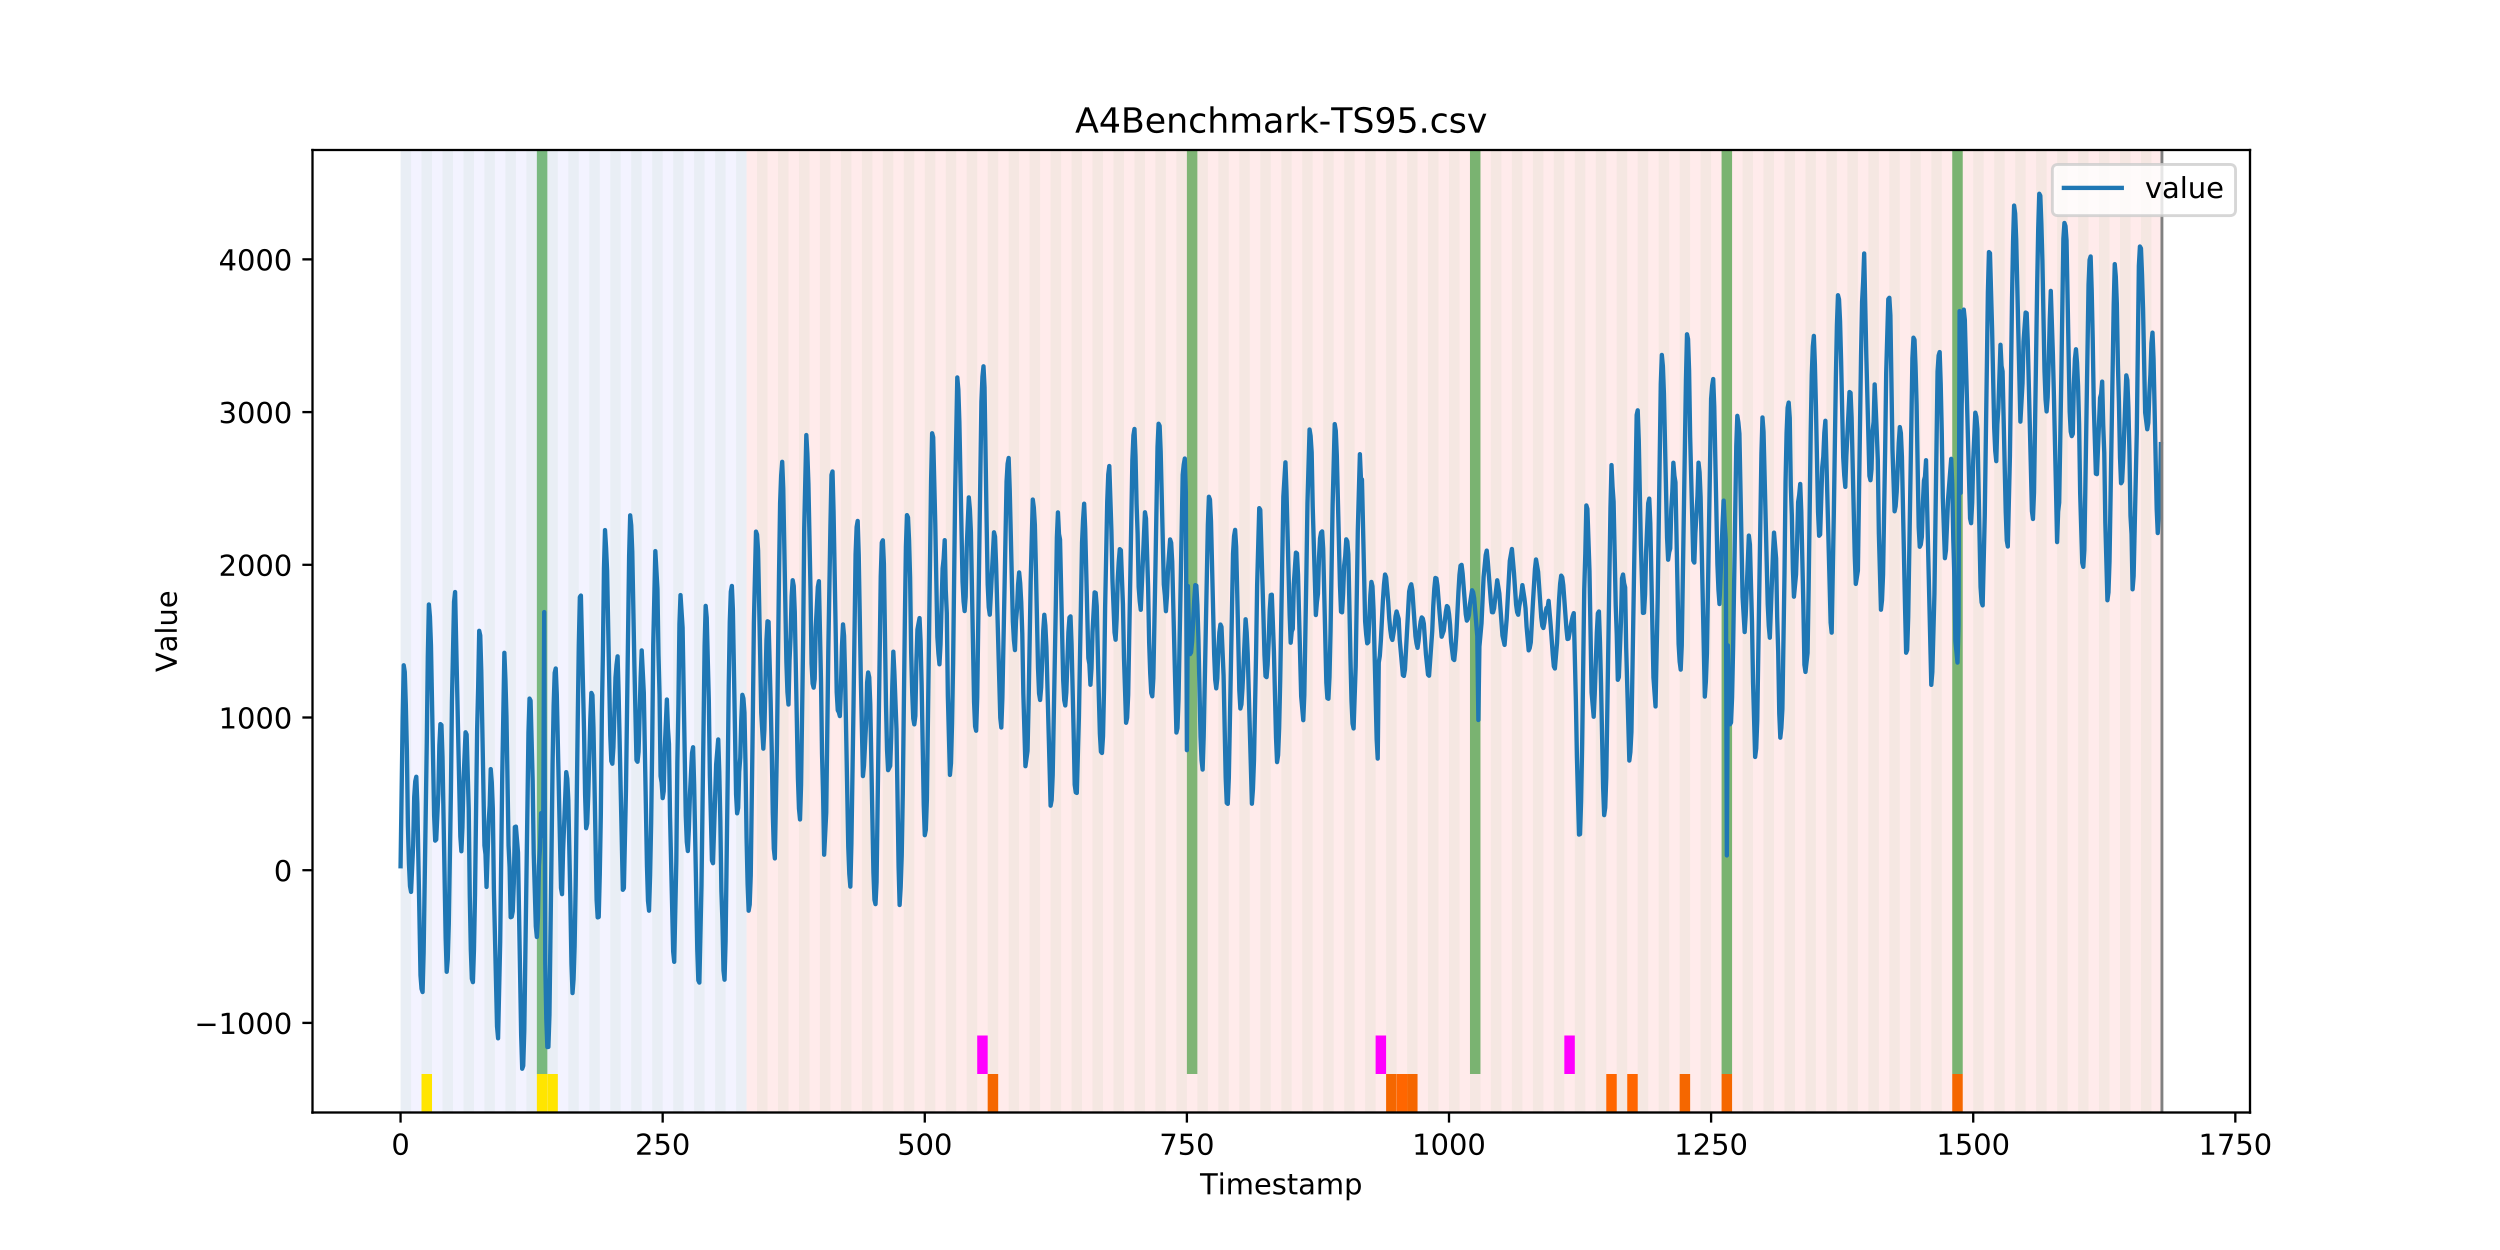 <?xml version="1.0" encoding="utf-8" standalone="no"?>
<!DOCTYPE svg PUBLIC "-//W3C//DTD SVG 1.1//EN"
  "http://www.w3.org/Graphics/SVG/1.1/DTD/svg11.dtd">
<!-- Created with matplotlib (https://matplotlib.org/) -->
<svg height="432pt" version="1.1" viewBox="0 0 864 432" width="864pt" xmlns="http://www.w3.org/2000/svg" xmlns:xlink="http://www.w3.org/1999/xlink">
 <defs>
  <style type="text/css">
*{stroke-linecap:butt;stroke-linejoin:round;}
  </style>
 </defs>
 <g id="figure_1">
  <g id="patch_1">
   <path d="M 0 432 
L 864 432 
L 864 0 
L 0 0 
z
" style="fill:#ffffff;"/>
  </g>
  <g id="axes_1">
   <g id="patch_2">
    <path d="M 108 384.48 
L 777.6 384.48 
L 777.6 51.84 
L 108 51.84 
z
" style="fill:#ffffff;"/>
   </g>
   <g id="patch_3">
    <path clip-path="url(#p64b641bc9c)" d="M 138.436 384.48 
L 138.436 51.84 
L 258.008 51.84 
L 258.008 384.48 
z
" style="fill:#0000ff;opacity:0.05;"/>
   </g>
   <g id="patch_4">
    <path clip-path="url(#p64b641bc9c)" d="M 258.008 384.48 
L 258.008 51.84 
L 747.164 51.84 
L 747.164 384.48 
z
" style="fill:#ff0000;opacity:0.08;"/>
   </g>
   <g id="patch_5">
    <path clip-path="url(#p64b641bc9c)" d="M 138.436 384.48 
L 138.436 51.84 
L 142.06 51.84 
L 142.06 384.48 
z
" style="fill:#008000;opacity:0.04;"/>
   </g>
   <g id="patch_6">
    <path clip-path="url(#p64b641bc9c)" d="M 145.683 384.48 
L 145.683 51.84 
L 149.306 51.84 
L 149.306 384.48 
z
" style="fill:#008000;opacity:0.04;"/>
   </g>
   <g id="patch_7">
    <path clip-path="url(#p64b641bc9c)" d="M 145.683 384.48 
L 145.683 371.174 
L 149.306 371.174 
L 149.306 384.48 
z
" style="fill:#ffe500;"/>
   </g>
   <g id="patch_8">
    <path clip-path="url(#p64b641bc9c)" d="M 152.93 384.48 
L 152.93 51.84 
L 156.553 51.84 
L 156.553 384.48 
z
" style="fill:#008000;opacity:0.04;"/>
   </g>
   <g id="patch_9">
    <path clip-path="url(#p64b641bc9c)" d="M 160.177 384.48 
L 160.177 51.84 
L 163.8 51.84 
L 163.8 384.48 
z
" style="fill:#008000;opacity:0.04;"/>
   </g>
   <g id="patch_10">
    <path clip-path="url(#p64b641bc9c)" d="M 167.423 384.48 
L 167.423 51.84 
L 171.047 51.84 
L 171.047 384.48 
z
" style="fill:#008000;opacity:0.04;"/>
   </g>
   <g id="patch_11">
    <path clip-path="url(#p64b641bc9c)" d="M 174.67 384.48 
L 174.67 51.84 
L 178.294 51.84 
L 178.294 384.48 
z
" style="fill:#008000;opacity:0.04;"/>
   </g>
   <g id="patch_12">
    <path clip-path="url(#p64b641bc9c)" d="M 181.917 384.48 
L 181.917 51.84 
L 185.54 51.84 
L 185.54 384.48 
z
" style="fill:#008000;opacity:0.04;"/>
   </g>
   <g id="patch_13">
    <path clip-path="url(#p64b641bc9c)" d="M 185.54 371.174 
L 185.54 51.84 
L 189.164 51.84 
L 189.164 371.174 
z
" style="fill:#008000;opacity:0.5;"/>
   </g>
   <g id="patch_14">
    <path clip-path="url(#p64b641bc9c)" d="M 185.54 384.48 
L 185.54 371.174 
L 189.164 371.174 
L 189.164 384.48 
z
" style="fill:#ffe500;"/>
   </g>
   <g id="patch_15">
    <path clip-path="url(#p64b641bc9c)" d="M 189.164 384.48 
L 189.164 51.84 
L 192.787 51.84 
L 192.787 384.48 
z
" style="fill:#008000;opacity:0.04;"/>
   </g>
   <g id="patch_16">
    <path clip-path="url(#p64b641bc9c)" d="M 189.164 384.48 
L 189.164 371.174 
L 192.787 371.174 
L 192.787 384.48 
z
" style="fill:#ffe500;"/>
   </g>
   <g id="patch_17">
    <path clip-path="url(#p64b641bc9c)" d="M 196.41 384.48 
L 196.41 51.84 
L 200.034 51.84 
L 200.034 384.48 
z
" style="fill:#008000;opacity:0.04;"/>
   </g>
   <g id="patch_18">
    <path clip-path="url(#p64b641bc9c)" d="M 203.657 384.48 
L 203.657 51.84 
L 207.281 51.84 
L 207.281 384.48 
z
" style="fill:#008000;opacity:0.04;"/>
   </g>
   <g id="patch_19">
    <path clip-path="url(#p64b641bc9c)" d="M 210.904 384.48 
L 210.904 51.84 
L 214.527 51.84 
L 214.527 384.48 
z
" style="fill:#008000;opacity:0.04;"/>
   </g>
   <g id="patch_20">
    <path clip-path="url(#p64b641bc9c)" d="M 218.151 384.48 
L 218.151 51.84 
L 221.774 51.84 
L 221.774 384.48 
z
" style="fill:#008000;opacity:0.04;"/>
   </g>
   <g id="patch_21">
    <path clip-path="url(#p64b641bc9c)" d="M 341.345 384.48 
L 341.345 371.174 
L 344.969 371.174 
L 344.969 384.48 
z
" style="fill:#ff6600;"/>
   </g>
   <g id="patch_22">
    <path clip-path="url(#p64b641bc9c)" d="M 225.397 384.48 
L 225.397 51.84 
L 229.021 51.84 
L 229.021 384.48 
z
" style="fill:#008000;opacity:0.04;"/>
   </g>
   <g id="patch_23">
    <path clip-path="url(#p64b641bc9c)" d="M 232.644 384.48 
L 232.644 51.84 
L 236.268 51.84 
L 236.268 384.48 
z
" style="fill:#008000;opacity:0.04;"/>
   </g>
   <g id="patch_24">
    <path clip-path="url(#p64b641bc9c)" d="M 239.891 384.48 
L 239.891 51.84 
L 243.514 51.84 
L 243.514 384.48 
z
" style="fill:#008000;opacity:0.04;"/>
   </g>
   <g id="patch_25">
    <path clip-path="url(#p64b641bc9c)" d="M 247.138 384.48 
L 247.138 51.84 
L 250.761 51.84 
L 250.761 384.48 
z
" style="fill:#008000;opacity:0.04;"/>
   </g>
   <g id="patch_26">
    <path clip-path="url(#p64b641bc9c)" d="M 254.384 384.48 
L 254.384 51.84 
L 258.008 51.84 
L 258.008 384.48 
z
" style="fill:#008000;opacity:0.04;"/>
   </g>
   <g id="patch_27">
    <path clip-path="url(#p64b641bc9c)" d="M 261.631 384.48 
L 261.631 51.84 
L 265.255 51.84 
L 265.255 384.48 
z
" style="fill:#008000;opacity:0.04;"/>
   </g>
   <g id="patch_28">
    <path clip-path="url(#p64b641bc9c)" d="M 268.878 384.48 
L 268.878 51.84 
L 272.501 51.84 
L 272.501 384.48 
z
" style="fill:#008000;opacity:0.04;"/>
   </g>
   <g id="patch_29">
    <path clip-path="url(#p64b641bc9c)" d="M 276.125 384.48 
L 276.125 51.84 
L 279.748 51.84 
L 279.748 384.48 
z
" style="fill:#008000;opacity:0.04;"/>
   </g>
   <g id="patch_30">
    <path clip-path="url(#p64b641bc9c)" d="M 283.371 384.48 
L 283.371 51.84 
L 286.995 51.84 
L 286.995 384.48 
z
" style="fill:#008000;opacity:0.04;"/>
   </g>
   <g id="patch_31">
    <path clip-path="url(#p64b641bc9c)" d="M 290.618 384.48 
L 290.618 51.84 
L 294.242 51.84 
L 294.242 384.48 
z
" style="fill:#008000;opacity:0.04;"/>
   </g>
   <g id="patch_32">
    <path clip-path="url(#p64b641bc9c)" d="M 297.865 384.48 
L 297.865 51.84 
L 301.488 51.84 
L 301.488 384.48 
z
" style="fill:#008000;opacity:0.04;"/>
   </g>
   <g id="patch_33">
    <path clip-path="url(#p64b641bc9c)" d="M 305.112 384.48 
L 305.112 51.84 
L 308.735 51.84 
L 308.735 384.48 
z
" style="fill:#008000;opacity:0.04;"/>
   </g>
   <g id="patch_34">
    <path clip-path="url(#p64b641bc9c)" d="M 312.358 384.48 
L 312.358 51.84 
L 315.982 51.84 
L 315.982 384.48 
z
" style="fill:#008000;opacity:0.04;"/>
   </g>
   <g id="patch_35">
    <path clip-path="url(#p64b641bc9c)" d="M 319.605 384.48 
L 319.605 51.84 
L 323.229 51.84 
L 323.229 384.48 
z
" style="fill:#008000;opacity:0.04;"/>
   </g>
   <g id="patch_36">
    <path clip-path="url(#p64b641bc9c)" d="M 326.852 384.48 
L 326.852 51.84 
L 330.475 51.84 
L 330.475 384.48 
z
" style="fill:#008000;opacity:0.04;"/>
   </g>
   <g id="patch_37">
    <path clip-path="url(#p64b641bc9c)" d="M 334.099 384.48 
L 334.099 51.84 
L 337.722 51.84 
L 337.722 384.48 
z
" style="fill:#008000;opacity:0.04;"/>
   </g>
   <g id="patch_38">
    <path clip-path="url(#p64b641bc9c)" d="M 337.722 371.174 
L 337.722 357.869 
L 341.345 357.869 
L 341.345 371.174 
z
" style="fill:#ff00ff;"/>
   </g>
   <g id="patch_39">
    <path clip-path="url(#p64b641bc9c)" d="M 341.345 384.48 
L 341.345 51.84 
L 344.969 51.84 
L 344.969 384.48 
z
" style="fill:#008000;opacity:0.04;"/>
   </g>
   <g id="patch_40">
    <path clip-path="url(#p64b641bc9c)" d="M 348.592 384.48 
L 348.592 51.84 
L 352.216 51.84 
L 352.216 384.48 
z
" style="fill:#008000;opacity:0.04;"/>
   </g>
   <g id="patch_41">
    <path clip-path="url(#p64b641bc9c)" d="M 355.839 384.48 
L 355.839 51.84 
L 359.462 51.84 
L 359.462 384.48 
z
" style="fill:#008000;opacity:0.04;"/>
   </g>
   <g id="patch_42">
    <path clip-path="url(#p64b641bc9c)" d="M 479.034 384.48 
L 479.034 371.174 
L 482.657 371.174 
L 482.657 384.48 
z
" style="fill:#ff6600;"/>
   </g>
   <g id="patch_43">
    <path clip-path="url(#p64b641bc9c)" d="M 363.086 384.48 
L 363.086 51.84 
L 366.709 51.84 
L 366.709 384.48 
z
" style="fill:#008000;opacity:0.04;"/>
   </g>
   <g id="patch_44">
    <path clip-path="url(#p64b641bc9c)" d="M 482.657 384.48 
L 482.657 371.174 
L 486.281 371.174 
L 486.281 384.48 
z
" style="fill:#ff6600;"/>
   </g>
   <g id="patch_45">
    <path clip-path="url(#p64b641bc9c)" d="M 486.281 384.48 
L 486.281 371.174 
L 489.904 371.174 
L 489.904 384.48 
z
" style="fill:#ff6600;"/>
   </g>
   <g id="patch_46">
    <path clip-path="url(#p64b641bc9c)" d="M 370.332 384.48 
L 370.332 51.84 
L 373.956 51.84 
L 373.956 384.48 
z
" style="fill:#008000;opacity:0.04;"/>
   </g>
   <g id="patch_47">
    <path clip-path="url(#p64b641bc9c)" d="M 377.579 384.48 
L 377.579 51.84 
L 381.203 51.84 
L 381.203 384.48 
z
" style="fill:#008000;opacity:0.04;"/>
   </g>
   <g id="patch_48">
    <path clip-path="url(#p64b641bc9c)" d="M 384.826 384.48 
L 384.826 51.84 
L 388.449 51.84 
L 388.449 384.48 
z
" style="fill:#008000;opacity:0.04;"/>
   </g>
   <g id="patch_49">
    <path clip-path="url(#p64b641bc9c)" d="M 392.073 384.48 
L 392.073 51.84 
L 395.696 51.84 
L 395.696 384.48 
z
" style="fill:#008000;opacity:0.04;"/>
   </g>
   <g id="patch_50">
    <path clip-path="url(#p64b641bc9c)" d="M 399.319 384.48 
L 399.319 51.84 
L 402.943 51.84 
L 402.943 384.48 
z
" style="fill:#008000;opacity:0.04;"/>
   </g>
   <g id="patch_51">
    <path clip-path="url(#p64b641bc9c)" d="M 406.566 384.48 
L 406.566 51.84 
L 410.19 51.84 
L 410.19 384.48 
z
" style="fill:#008000;opacity:0.04;"/>
   </g>
   <g id="patch_52">
    <path clip-path="url(#p64b641bc9c)" d="M 410.19 371.174 
L 410.19 51.84 
L 413.813 51.84 
L 413.813 371.174 
z
" style="fill:#008000;opacity:0.5;"/>
   </g>
   <g id="patch_53">
    <path clip-path="url(#p64b641bc9c)" d="M 413.813 384.48 
L 413.813 51.84 
L 417.436 51.84 
L 417.436 384.48 
z
" style="fill:#008000;opacity:0.04;"/>
   </g>
   <g id="patch_54">
    <path clip-path="url(#p64b641bc9c)" d="M 421.06 384.48 
L 421.06 51.84 
L 424.683 51.84 
L 424.683 384.48 
z
" style="fill:#008000;opacity:0.04;"/>
   </g>
   <g id="patch_55">
    <path clip-path="url(#p64b641bc9c)" d="M 428.306 384.48 
L 428.306 51.84 
L 431.93 51.84 
L 431.93 384.48 
z
" style="fill:#008000;opacity:0.04;"/>
   </g>
   <g id="patch_56">
    <path clip-path="url(#p64b641bc9c)" d="M 435.553 384.48 
L 435.553 51.84 
L 439.177 51.84 
L 439.177 384.48 
z
" style="fill:#008000;opacity:0.04;"/>
   </g>
   <g id="patch_57">
    <path clip-path="url(#p64b641bc9c)" d="M 555.125 384.48 
L 555.125 371.174 
L 558.748 371.174 
L 558.748 384.48 
z
" style="fill:#ff6600;"/>
   </g>
   <g id="patch_58">
    <path clip-path="url(#p64b641bc9c)" d="M 442.8 384.48 
L 442.8 51.84 
L 446.423 51.84 
L 446.423 384.48 
z
" style="fill:#008000;opacity:0.04;"/>
   </g>
   <g id="patch_59">
    <path clip-path="url(#p64b641bc9c)" d="M 562.371 384.48 
L 562.371 371.174 
L 565.995 371.174 
L 565.995 384.48 
z
" style="fill:#ff6600;"/>
   </g>
   <g id="patch_60">
    <path clip-path="url(#p64b641bc9c)" d="M 450.047 384.48 
L 450.047 51.84 
L 453.67 51.84 
L 453.67 384.48 
z
" style="fill:#008000;opacity:0.04;"/>
   </g>
   <g id="patch_61">
    <path clip-path="url(#p64b641bc9c)" d="M 457.294 384.48 
L 457.294 51.84 
L 460.917 51.84 
L 460.917 384.48 
z
" style="fill:#008000;opacity:0.04;"/>
   </g>
   <g id="patch_62">
    <path clip-path="url(#p64b641bc9c)" d="M 580.488 384.48 
L 580.488 371.174 
L 584.112 371.174 
L 584.112 384.48 
z
" style="fill:#ff6600;"/>
   </g>
   <g id="patch_63">
    <path clip-path="url(#p64b641bc9c)" d="M 464.54 384.48 
L 464.54 51.84 
L 468.164 51.84 
L 468.164 384.48 
z
" style="fill:#008000;opacity:0.04;"/>
   </g>
   <g id="patch_64">
    <path clip-path="url(#p64b641bc9c)" d="M 471.787 384.48 
L 471.787 51.84 
L 475.41 51.84 
L 475.41 384.48 
z
" style="fill:#008000;opacity:0.04;"/>
   </g>
   <g id="patch_65">
    <path clip-path="url(#p64b641bc9c)" d="M 475.41 371.174 
L 475.41 357.869 
L 479.034 357.869 
L 479.034 371.174 
z
" style="fill:#ff00ff;"/>
   </g>
   <g id="patch_66">
    <path clip-path="url(#p64b641bc9c)" d="M 594.982 384.48 
L 594.982 371.174 
L 598.605 371.174 
L 598.605 384.48 
z
" style="fill:#ff6600;"/>
   </g>
   <g id="patch_67">
    <path clip-path="url(#p64b641bc9c)" d="M 479.034 384.48 
L 479.034 51.84 
L 482.657 51.84 
L 482.657 384.48 
z
" style="fill:#008000;opacity:0.04;"/>
   </g>
   <g id="patch_68">
    <path clip-path="url(#p64b641bc9c)" d="M 486.281 384.48 
L 486.281 51.84 
L 489.904 51.84 
L 489.904 384.48 
z
" style="fill:#008000;opacity:0.04;"/>
   </g>
   <g id="patch_69">
    <path clip-path="url(#p64b641bc9c)" d="M 493.527 384.48 
L 493.527 51.84 
L 497.151 51.84 
L 497.151 384.48 
z
" style="fill:#008000;opacity:0.04;"/>
   </g>
   <g id="patch_70">
    <path clip-path="url(#p64b641bc9c)" d="M 500.774 384.48 
L 500.774 51.84 
L 504.397 51.84 
L 504.397 384.48 
z
" style="fill:#008000;opacity:0.04;"/>
   </g>
   <g id="patch_71">
    <path clip-path="url(#p64b641bc9c)" d="M 508.021 384.48 
L 508.021 51.84 
L 511.644 51.84 
L 511.644 384.48 
z
" style="fill:#008000;opacity:0.04;"/>
   </g>
   <g id="patch_72">
    <path clip-path="url(#p64b641bc9c)" d="M 508.021 371.174 
L 508.021 51.84 
L 511.644 51.84 
L 511.644 371.174 
z
" style="fill:#008000;opacity:0.5;"/>
   </g>
   <g id="patch_73">
    <path clip-path="url(#p64b641bc9c)" d="M 515.268 384.48 
L 515.268 51.84 
L 518.891 51.84 
L 518.891 384.48 
z
" style="fill:#008000;opacity:0.04;"/>
   </g>
   <g id="patch_74">
    <path clip-path="url(#p64b641bc9c)" d="M 522.514 384.48 
L 522.514 51.84 
L 526.138 51.84 
L 526.138 384.48 
z
" style="fill:#008000;opacity:0.04;"/>
   </g>
   <g id="patch_75">
    <path clip-path="url(#p64b641bc9c)" d="M 529.761 384.48 
L 529.761 51.84 
L 533.384 51.84 
L 533.384 384.48 
z
" style="fill:#008000;opacity:0.04;"/>
   </g>
   <g id="patch_76">
    <path clip-path="url(#p64b641bc9c)" d="M 537.008 384.48 
L 537.008 51.84 
L 540.631 51.84 
L 540.631 384.48 
z
" style="fill:#008000;opacity:0.04;"/>
   </g>
   <g id="patch_77">
    <path clip-path="url(#p64b641bc9c)" d="M 540.631 371.174 
L 540.631 357.869 
L 544.255 357.869 
L 544.255 371.174 
z
" style="fill:#ff00ff;"/>
   </g>
   <g id="patch_78">
    <path clip-path="url(#p64b641bc9c)" d="M 544.255 384.48 
L 544.255 51.84 
L 547.878 51.84 
L 547.878 384.48 
z
" style="fill:#008000;opacity:0.04;"/>
   </g>
   <g id="patch_79">
    <path clip-path="url(#p64b641bc9c)" d="M 551.501 384.48 
L 551.501 51.84 
L 555.125 51.84 
L 555.125 384.48 
z
" style="fill:#008000;opacity:0.04;"/>
   </g>
   <g id="patch_80">
    <path clip-path="url(#p64b641bc9c)" d="M 674.696 384.48 
L 674.696 371.174 
L 678.319 371.174 
L 678.319 384.48 
z
" style="fill:#ff6600;"/>
   </g>
   <g id="patch_81">
    <path clip-path="url(#p64b641bc9c)" d="M 558.748 384.48 
L 558.748 51.84 
L 562.371 51.84 
L 562.371 384.48 
z
" style="fill:#008000;opacity:0.04;"/>
   </g>
   <g id="patch_82">
    <path clip-path="url(#p64b641bc9c)" d="M 565.995 384.48 
L 565.995 51.84 
L 569.618 51.84 
L 569.618 384.48 
z
" style="fill:#008000;opacity:0.04;"/>
   </g>
   <g id="patch_83">
    <path clip-path="url(#p64b641bc9c)" d="M 573.242 384.48 
L 573.242 51.84 
L 576.865 51.84 
L 576.865 384.48 
z
" style="fill:#008000;opacity:0.04;"/>
   </g>
   <g id="patch_84">
    <path clip-path="url(#p64b641bc9c)" d="M 580.488 384.48 
L 580.488 51.84 
L 584.112 51.84 
L 584.112 384.48 
z
" style="fill:#008000;opacity:0.04;"/>
   </g>
   <g id="patch_85">
    <path clip-path="url(#p64b641bc9c)" d="M 587.735 384.48 
L 587.735 51.84 
L 591.358 51.84 
L 591.358 384.48 
z
" style="fill:#008000;opacity:0.04;"/>
   </g>
   <g id="patch_86">
    <path clip-path="url(#p64b641bc9c)" d="M 594.982 384.48 
L 594.982 51.84 
L 598.605 51.84 
L 598.605 384.48 
z
" style="fill:#008000;opacity:0.04;"/>
   </g>
   <g id="patch_87">
    <path clip-path="url(#p64b641bc9c)" d="M 594.982 371.174 
L 594.982 51.84 
L 598.605 51.84 
L 598.605 371.174 
z
" style="fill:#008000;opacity:0.5;"/>
   </g>
   <g id="patch_88">
    <path clip-path="url(#p64b641bc9c)" d="M 602.229 384.48 
L 602.229 51.84 
L 605.852 51.84 
L 605.852 384.48 
z
" style="fill:#008000;opacity:0.04;"/>
   </g>
   <g id="patch_89">
    <path clip-path="url(#p64b641bc9c)" d="M 609.475 384.48 
L 609.475 51.84 
L 613.099 51.84 
L 613.099 384.48 
z
" style="fill:#008000;opacity:0.04;"/>
   </g>
   <g id="patch_90">
    <path clip-path="url(#p64b641bc9c)" d="M 616.722 384.48 
L 616.722 51.84 
L 620.345 51.84 
L 620.345 384.48 
z
" style="fill:#008000;opacity:0.04;"/>
   </g>
   <g id="patch_91">
    <path clip-path="url(#p64b641bc9c)" d="M 623.969 384.48 
L 623.969 51.84 
L 627.592 51.84 
L 627.592 384.48 
z
" style="fill:#008000;opacity:0.04;"/>
   </g>
   <g id="patch_92">
    <path clip-path="url(#p64b641bc9c)" d="M 631.216 384.48 
L 631.216 51.84 
L 634.839 51.84 
L 634.839 384.48 
z
" style="fill:#008000;opacity:0.04;"/>
   </g>
   <g id="patch_93">
    <path clip-path="url(#p64b641bc9c)" d="M 638.462 384.48 
L 638.462 51.84 
L 642.086 51.84 
L 642.086 384.48 
z
" style="fill:#008000;opacity:0.04;"/>
   </g>
   <g id="patch_94">
    <path clip-path="url(#p64b641bc9c)" d="M 645.709 384.48 
L 645.709 51.84 
L 649.332 51.84 
L 649.332 384.48 
z
" style="fill:#008000;opacity:0.04;"/>
   </g>
   <g id="patch_95">
    <path clip-path="url(#p64b641bc9c)" d="M 652.956 384.48 
L 652.956 51.84 
L 656.579 51.84 
L 656.579 384.48 
z
" style="fill:#008000;opacity:0.04;"/>
   </g>
   <g id="patch_96">
    <path clip-path="url(#p64b641bc9c)" d="M 660.203 384.48 
L 660.203 51.84 
L 663.826 51.84 
L 663.826 384.48 
z
" style="fill:#008000;opacity:0.04;"/>
   </g>
   <g id="patch_97">
    <path clip-path="url(#p64b641bc9c)" d="M 667.449 384.48 
L 667.449 51.84 
L 671.073 51.84 
L 671.073 384.48 
z
" style="fill:#008000;opacity:0.04;"/>
   </g>
   <g id="patch_98">
    <path clip-path="url(#p64b641bc9c)" d="M 674.696 384.48 
L 674.696 51.84 
L 678.319 51.84 
L 678.319 384.48 
z
" style="fill:#008000;opacity:0.04;"/>
   </g>
   <g id="patch_99">
    <path clip-path="url(#p64b641bc9c)" d="M 674.696 371.174 
L 674.696 51.84 
L 678.319 51.84 
L 678.319 371.174 
z
" style="fill:#008000;opacity:0.5;"/>
   </g>
   <g id="patch_100">
    <path clip-path="url(#p64b641bc9c)" d="M 681.943 384.48 
L 681.943 51.84 
L 685.566 51.84 
L 685.566 384.48 
z
" style="fill:#008000;opacity:0.04;"/>
   </g>
   <g id="patch_101">
    <path clip-path="url(#p64b641bc9c)" d="M 689.19 384.48 
L 689.19 51.84 
L 692.813 51.84 
L 692.813 384.48 
z
" style="fill:#008000;opacity:0.04;"/>
   </g>
   <g id="patch_102">
    <path clip-path="url(#p64b641bc9c)" d="M 696.436 384.48 
L 696.436 51.84 
L 700.06 51.84 
L 700.06 384.48 
z
" style="fill:#008000;opacity:0.04;"/>
   </g>
   <g id="patch_103">
    <path clip-path="url(#p64b641bc9c)" d="M 703.683 384.48 
L 703.683 51.84 
L 707.306 51.84 
L 707.306 384.48 
z
" style="fill:#008000;opacity:0.04;"/>
   </g>
   <g id="patch_104">
    <path clip-path="url(#p64b641bc9c)" d="M 710.93 384.48 
L 710.93 51.84 
L 714.553 51.84 
L 714.553 384.48 
z
" style="fill:#008000;opacity:0.04;"/>
   </g>
   <g id="patch_105">
    <path clip-path="url(#p64b641bc9c)" d="M 718.177 384.48 
L 718.177 51.84 
L 721.8 51.84 
L 721.8 384.48 
z
" style="fill:#008000;opacity:0.04;"/>
   </g>
   <g id="patch_106">
    <path clip-path="url(#p64b641bc9c)" d="M 725.423 384.48 
L 725.423 51.84 
L 729.047 51.84 
L 729.047 384.48 
z
" style="fill:#008000;opacity:0.04;"/>
   </g>
   <g id="patch_107">
    <path clip-path="url(#p64b641bc9c)" d="M 732.67 384.48 
L 732.67 51.84 
L 736.294 51.84 
L 736.294 384.48 
z
" style="fill:#008000;opacity:0.04;"/>
   </g>
   <g id="patch_108">
    <path clip-path="url(#p64b641bc9c)" d="M 739.917 384.48 
L 739.917 51.84 
L 743.54 51.84 
L 743.54 384.48 
z
" style="fill:#008000;opacity:0.04;"/>
   </g>
   <g id="matplotlib.axis_1">
    <g id="xtick_1">
     <g id="line2d_1">
      <defs>
       <path d="M 0 0 
L 0 3.5 
" id="mfb08baaa41" style="stroke:#000000;stroke-width:0.8;"/>
      </defs>
      <g>
       <use style="stroke:#000000;stroke-width:0.8;" x="138.436" xlink:href="#mfb08baaa41" y="384.48"/>
      </g>
     </g>
     <g id="text_1">
      <!-- 0 -->
      <defs>
       <path d="M 31.781 66.406 
Q 24.172 66.406 20.328 58.906 
Q 16.5 51.422 16.5 36.375 
Q 16.5 21.391 20.328 13.891 
Q 24.172 6.391 31.781 6.391 
Q 39.453 6.391 43.281 13.891 
Q 47.125 21.391 47.125 36.375 
Q 47.125 51.422 43.281 58.906 
Q 39.453 66.406 31.781 66.406 
z
M 31.781 74.219 
Q 44.047 74.219 50.516 64.516 
Q 56.984 54.828 56.984 36.375 
Q 56.984 17.969 50.516 8.266 
Q 44.047 -1.422 31.781 -1.422 
Q 19.531 -1.422 13.062 8.266 
Q 6.594 17.969 6.594 36.375 
Q 6.594 54.828 13.062 64.516 
Q 19.531 74.219 31.781 74.219 
z
" id="DejaVuSans-48"/>
      </defs>
      <g transform="translate(135.255 399.078)scale(0.1 -0.1)">
       <use xlink:href="#DejaVuSans-48"/>
      </g>
     </g>
    </g>
    <g id="xtick_2">
     <g id="line2d_2">
      <g>
       <use style="stroke:#000000;stroke-width:0.8;" x="229.021" xlink:href="#mfb08baaa41" y="384.48"/>
      </g>
     </g>
     <g id="text_2">
      <!-- 250 -->
      <defs>
       <path d="M 19.188 8.297 
L 53.609 8.297 
L 53.609 0 
L 7.328 0 
L 7.328 8.297 
Q 12.938 14.109 22.625 23.891 
Q 32.328 33.688 34.812 36.531 
Q 39.547 41.844 41.422 45.531 
Q 43.312 49.219 43.312 52.781 
Q 43.312 58.594 39.234 62.25 
Q 35.156 65.922 28.609 65.922 
Q 23.969 65.922 18.812 64.312 
Q 13.672 62.703 7.812 59.422 
L 7.812 69.391 
Q 13.766 71.781 18.938 73 
Q 24.125 74.219 28.422 74.219 
Q 39.75 74.219 46.484 68.547 
Q 53.219 62.891 53.219 53.422 
Q 53.219 48.922 51.531 44.891 
Q 49.859 40.875 45.406 35.406 
Q 44.188 33.984 37.641 27.219 
Q 31.109 20.453 19.188 8.297 
z
" id="DejaVuSans-50"/>
       <path d="M 10.797 72.906 
L 49.516 72.906 
L 49.516 64.594 
L 19.828 64.594 
L 19.828 46.734 
Q 21.969 47.469 24.109 47.828 
Q 26.266 48.188 28.422 48.188 
Q 40.625 48.188 47.75 41.5 
Q 54.891 34.812 54.891 23.391 
Q 54.891 11.625 47.562 5.094 
Q 40.234 -1.422 26.906 -1.422 
Q 22.312 -1.422 17.547 -0.641 
Q 12.797 0.141 7.719 1.703 
L 7.719 11.625 
Q 12.109 9.234 16.797 8.062 
Q 21.484 6.891 26.703 6.891 
Q 35.156 6.891 40.078 11.328 
Q 45.016 15.766 45.016 23.391 
Q 45.016 31 40.078 35.438 
Q 35.156 39.891 26.703 39.891 
Q 22.75 39.891 18.812 39.016 
Q 14.891 38.141 10.797 36.281 
z
" id="DejaVuSans-53"/>
      </defs>
      <g transform="translate(219.477 399.078)scale(0.1 -0.1)">
       <use xlink:href="#DejaVuSans-50"/>
       <use x="63.623" xlink:href="#DejaVuSans-53"/>
       <use x="127.246" xlink:href="#DejaVuSans-48"/>
      </g>
     </g>
    </g>
    <g id="xtick_3">
     <g id="line2d_3">
      <g>
       <use style="stroke:#000000;stroke-width:0.8;" x="319.605" xlink:href="#mfb08baaa41" y="384.48"/>
      </g>
     </g>
     <g id="text_3">
      <!-- 500 -->
      <g transform="translate(310.061 399.078)scale(0.1 -0.1)">
       <use xlink:href="#DejaVuSans-53"/>
       <use x="63.623" xlink:href="#DejaVuSans-48"/>
       <use x="127.246" xlink:href="#DejaVuSans-48"/>
      </g>
     </g>
    </g>
    <g id="xtick_4">
     <g id="line2d_4">
      <g>
       <use style="stroke:#000000;stroke-width:0.8;" x="410.19" xlink:href="#mfb08baaa41" y="384.48"/>
      </g>
     </g>
     <g id="text_4">
      <!-- 750 -->
      <defs>
       <path d="M 8.203 72.906 
L 55.078 72.906 
L 55.078 68.703 
L 28.609 0 
L 18.312 0 
L 43.219 64.594 
L 8.203 64.594 
z
" id="DejaVuSans-55"/>
      </defs>
      <g transform="translate(400.646 399.078)scale(0.1 -0.1)">
       <use xlink:href="#DejaVuSans-55"/>
       <use x="63.623" xlink:href="#DejaVuSans-53"/>
       <use x="127.246" xlink:href="#DejaVuSans-48"/>
      </g>
     </g>
    </g>
    <g id="xtick_5">
     <g id="line2d_5">
      <g>
       <use style="stroke:#000000;stroke-width:0.8;" x="500.774" xlink:href="#mfb08baaa41" y="384.48"/>
      </g>
     </g>
     <g id="text_5">
      <!-- 1000 -->
      <defs>
       <path d="M 12.406 8.297 
L 28.516 8.297 
L 28.516 63.922 
L 10.984 60.406 
L 10.984 69.391 
L 28.422 72.906 
L 38.281 72.906 
L 38.281 8.297 
L 54.391 8.297 
L 54.391 0 
L 12.406 0 
z
" id="DejaVuSans-49"/>
      </defs>
      <g transform="translate(488.049 399.078)scale(0.1 -0.1)">
       <use xlink:href="#DejaVuSans-49"/>
       <use x="63.623" xlink:href="#DejaVuSans-48"/>
       <use x="127.246" xlink:href="#DejaVuSans-48"/>
       <use x="190.869" xlink:href="#DejaVuSans-48"/>
      </g>
     </g>
    </g>
    <g id="xtick_6">
     <g id="line2d_6">
      <g>
       <use style="stroke:#000000;stroke-width:0.8;" x="591.358" xlink:href="#mfb08baaa41" y="384.48"/>
      </g>
     </g>
     <g id="text_6">
      <!-- 1250 -->
      <g transform="translate(578.633 399.078)scale(0.1 -0.1)">
       <use xlink:href="#DejaVuSans-49"/>
       <use x="63.623" xlink:href="#DejaVuSans-50"/>
       <use x="127.246" xlink:href="#DejaVuSans-53"/>
       <use x="190.869" xlink:href="#DejaVuSans-48"/>
      </g>
     </g>
    </g>
    <g id="xtick_7">
     <g id="line2d_7">
      <g>
       <use style="stroke:#000000;stroke-width:0.8;" x="681.943" xlink:href="#mfb08baaa41" y="384.48"/>
      </g>
     </g>
     <g id="text_7">
      <!-- 1500 -->
      <g transform="translate(669.218 399.078)scale(0.1 -0.1)">
       <use xlink:href="#DejaVuSans-49"/>
       <use x="63.623" xlink:href="#DejaVuSans-53"/>
       <use x="127.246" xlink:href="#DejaVuSans-48"/>
       <use x="190.869" xlink:href="#DejaVuSans-48"/>
      </g>
     </g>
    </g>
    <g id="xtick_8">
     <g id="line2d_8">
      <g>
       <use style="stroke:#000000;stroke-width:0.8;" x="772.527" xlink:href="#mfb08baaa41" y="384.48"/>
      </g>
     </g>
     <g id="text_8">
      <!-- 1750 -->
      <g transform="translate(759.802 399.078)scale(0.1 -0.1)">
       <use xlink:href="#DejaVuSans-49"/>
       <use x="63.623" xlink:href="#DejaVuSans-55"/>
       <use x="127.246" xlink:href="#DejaVuSans-53"/>
       <use x="190.869" xlink:href="#DejaVuSans-48"/>
      </g>
     </g>
    </g>
    <g id="text_9">
     <!-- Timestamp -->
     <defs>
      <path d="M -0.297 72.906 
L 61.375 72.906 
L 61.375 64.594 
L 35.5 64.594 
L 35.5 0 
L 25.594 0 
L 25.594 64.594 
L -0.297 64.594 
z
" id="DejaVuSans-84"/>
      <path d="M 9.422 54.688 
L 18.406 54.688 
L 18.406 0 
L 9.422 0 
z
M 9.422 75.984 
L 18.406 75.984 
L 18.406 64.594 
L 9.422 64.594 
z
" id="DejaVuSans-105"/>
      <path d="M 52 44.188 
Q 55.375 50.25 60.062 53.125 
Q 64.75 56 71.094 56 
Q 79.641 56 84.281 50.016 
Q 88.922 44.047 88.922 33.016 
L 88.922 0 
L 79.891 0 
L 79.891 32.719 
Q 79.891 40.578 77.094 44.375 
Q 74.312 48.188 68.609 48.188 
Q 61.625 48.188 57.562 43.547 
Q 53.516 38.922 53.516 30.906 
L 53.516 0 
L 44.484 0 
L 44.484 32.719 
Q 44.484 40.625 41.703 44.406 
Q 38.922 48.188 33.109 48.188 
Q 26.219 48.188 22.156 43.531 
Q 18.109 38.875 18.109 30.906 
L 18.109 0 
L 9.078 0 
L 9.078 54.688 
L 18.109 54.688 
L 18.109 46.188 
Q 21.188 51.219 25.484 53.609 
Q 29.781 56 35.688 56 
Q 41.656 56 45.828 52.969 
Q 50 49.953 52 44.188 
z
" id="DejaVuSans-109"/>
      <path d="M 56.203 29.594 
L 56.203 25.203 
L 14.891 25.203 
Q 15.484 15.922 20.484 11.062 
Q 25.484 6.203 34.422 6.203 
Q 39.594 6.203 44.453 7.469 
Q 49.312 8.734 54.109 11.281 
L 54.109 2.781 
Q 49.266 0.734 44.188 -0.344 
Q 39.109 -1.422 33.891 -1.422 
Q 20.797 -1.422 13.156 6.188 
Q 5.516 13.812 5.516 26.812 
Q 5.516 40.234 12.766 48.109 
Q 20.016 56 32.328 56 
Q 43.359 56 49.781 48.891 
Q 56.203 41.797 56.203 29.594 
z
M 47.219 32.234 
Q 47.125 39.594 43.094 43.984 
Q 39.062 48.391 32.422 48.391 
Q 24.906 48.391 20.391 44.141 
Q 15.875 39.891 15.188 32.172 
z
" id="DejaVuSans-101"/>
      <path d="M 44.281 53.078 
L 44.281 44.578 
Q 40.484 46.531 36.375 47.5 
Q 32.281 48.484 27.875 48.484 
Q 21.188 48.484 17.844 46.438 
Q 14.5 44.391 14.5 40.281 
Q 14.5 37.156 16.891 35.375 
Q 19.281 33.594 26.516 31.984 
L 29.594 31.297 
Q 39.156 29.25 43.188 25.516 
Q 47.219 21.781 47.219 15.094 
Q 47.219 7.469 41.188 3.016 
Q 35.156 -1.422 24.609 -1.422 
Q 20.219 -1.422 15.453 -0.562 
Q 10.688 0.297 5.422 2 
L 5.422 11.281 
Q 10.406 8.688 15.234 7.391 
Q 20.062 6.109 24.812 6.109 
Q 31.156 6.109 34.562 8.281 
Q 37.984 10.453 37.984 14.406 
Q 37.984 18.062 35.516 20.016 
Q 33.062 21.969 24.703 23.781 
L 21.578 24.516 
Q 13.234 26.266 9.516 29.906 
Q 5.812 33.547 5.812 39.891 
Q 5.812 47.609 11.281 51.797 
Q 16.75 56 26.812 56 
Q 31.781 56 36.172 55.266 
Q 40.578 54.547 44.281 53.078 
z
" id="DejaVuSans-115"/>
      <path d="M 18.312 70.219 
L 18.312 54.688 
L 36.812 54.688 
L 36.812 47.703 
L 18.312 47.703 
L 18.312 18.016 
Q 18.312 11.328 20.141 9.422 
Q 21.969 7.516 27.594 7.516 
L 36.812 7.516 
L 36.812 0 
L 27.594 0 
Q 17.188 0 13.234 3.875 
Q 9.281 7.766 9.281 18.016 
L 9.281 47.703 
L 2.688 47.703 
L 2.688 54.688 
L 9.281 54.688 
L 9.281 70.219 
z
" id="DejaVuSans-116"/>
      <path d="M 34.281 27.484 
Q 23.391 27.484 19.188 25 
Q 14.984 22.516 14.984 16.5 
Q 14.984 11.719 18.141 8.906 
Q 21.297 6.109 26.703 6.109 
Q 34.188 6.109 38.703 11.406 
Q 43.219 16.703 43.219 25.484 
L 43.219 27.484 
z
M 52.203 31.203 
L 52.203 0 
L 43.219 0 
L 43.219 8.297 
Q 40.141 3.328 35.547 0.953 
Q 30.953 -1.422 24.312 -1.422 
Q 15.922 -1.422 10.953 3.297 
Q 6 8.016 6 15.922 
Q 6 25.141 12.172 29.828 
Q 18.359 34.516 30.609 34.516 
L 43.219 34.516 
L 43.219 35.406 
Q 43.219 41.609 39.141 45 
Q 35.062 48.391 27.688 48.391 
Q 23 48.391 18.547 47.266 
Q 14.109 46.141 10.016 43.891 
L 10.016 52.203 
Q 14.938 54.109 19.578 55.047 
Q 24.219 56 28.609 56 
Q 40.484 56 46.344 49.844 
Q 52.203 43.703 52.203 31.203 
z
" id="DejaVuSans-97"/>
      <path d="M 18.109 8.203 
L 18.109 -20.797 
L 9.078 -20.797 
L 9.078 54.688 
L 18.109 54.688 
L 18.109 46.391 
Q 20.953 51.266 25.266 53.625 
Q 29.594 56 35.594 56 
Q 45.562 56 51.781 48.094 
Q 58.016 40.188 58.016 27.297 
Q 58.016 14.406 51.781 6.484 
Q 45.562 -1.422 35.594 -1.422 
Q 29.594 -1.422 25.266 0.953 
Q 20.953 3.328 18.109 8.203 
z
M 48.688 27.297 
Q 48.688 37.203 44.609 42.844 
Q 40.531 48.484 33.406 48.484 
Q 26.266 48.484 22.188 42.844 
Q 18.109 37.203 18.109 27.297 
Q 18.109 17.391 22.188 11.75 
Q 26.266 6.109 33.406 6.109 
Q 40.531 6.109 44.609 11.75 
Q 48.688 17.391 48.688 27.297 
z
" id="DejaVuSans-112"/>
     </defs>
     <g transform="translate(414.739 412.757)scale(0.1 -0.1)">
      <use xlink:href="#DejaVuSans-84"/>
      <use x="61.037" xlink:href="#DejaVuSans-105"/>
      <use x="88.82" xlink:href="#DejaVuSans-109"/>
      <use x="186.232" xlink:href="#DejaVuSans-101"/>
      <use x="247.756" xlink:href="#DejaVuSans-115"/>
      <use x="299.855" xlink:href="#DejaVuSans-116"/>
      <use x="339.064" xlink:href="#DejaVuSans-97"/>
      <use x="400.344" xlink:href="#DejaVuSans-109"/>
      <use x="497.756" xlink:href="#DejaVuSans-112"/>
     </g>
    </g>
   </g>
   <g id="matplotlib.axis_2">
    <g id="ytick_1">
     <g id="line2d_9">
      <defs>
       <path d="M 0 0 
L -3.5 0 
" id="mb306875c9b" style="stroke:#000000;stroke-width:0.8;"/>
      </defs>
      <g>
       <use style="stroke:#000000;stroke-width:0.8;" x="108" xlink:href="#mb306875c9b" y="353.519"/>
      </g>
     </g>
     <g id="text_10">
      <!-- −1000 -->
      <defs>
       <path d="M 10.594 35.5 
L 73.188 35.5 
L 73.188 27.203 
L 10.594 27.203 
z
" id="DejaVuSans-8722"/>
      </defs>
      <g transform="translate(67.17 357.318)scale(0.1 -0.1)">
       <use xlink:href="#DejaVuSans-8722"/>
       <use x="83.789" xlink:href="#DejaVuSans-49"/>
       <use x="147.412" xlink:href="#DejaVuSans-48"/>
       <use x="211.035" xlink:href="#DejaVuSans-48"/>
       <use x="274.658" xlink:href="#DejaVuSans-48"/>
      </g>
     </g>
    </g>
    <g id="ytick_2">
     <g id="line2d_10">
      <g>
       <use style="stroke:#000000;stroke-width:0.8;" x="108" xlink:href="#mb306875c9b" y="300.744"/>
      </g>
     </g>
     <g id="text_11">
      <!-- 0 -->
      <g transform="translate(94.638 304.543)scale(0.1 -0.1)">
       <use xlink:href="#DejaVuSans-48"/>
      </g>
     </g>
    </g>
    <g id="ytick_3">
     <g id="line2d_11">
      <g>
       <use style="stroke:#000000;stroke-width:0.8;" x="108" xlink:href="#mb306875c9b" y="247.969"/>
      </g>
     </g>
     <g id="text_12">
      <!-- 1000 -->
      <g transform="translate(75.55 251.768)scale(0.1 -0.1)">
       <use xlink:href="#DejaVuSans-49"/>
       <use x="63.623" xlink:href="#DejaVuSans-48"/>
       <use x="127.246" xlink:href="#DejaVuSans-48"/>
       <use x="190.869" xlink:href="#DejaVuSans-48"/>
      </g>
     </g>
    </g>
    <g id="ytick_4">
     <g id="line2d_12">
      <g>
       <use style="stroke:#000000;stroke-width:0.8;" x="108" xlink:href="#mb306875c9b" y="195.194"/>
      </g>
     </g>
     <g id="text_13">
      <!-- 2000 -->
      <g transform="translate(75.55 198.993)scale(0.1 -0.1)">
       <use xlink:href="#DejaVuSans-50"/>
       <use x="63.623" xlink:href="#DejaVuSans-48"/>
       <use x="127.246" xlink:href="#DejaVuSans-48"/>
       <use x="190.869" xlink:href="#DejaVuSans-48"/>
      </g>
     </g>
    </g>
    <g id="ytick_5">
     <g id="line2d_13">
      <g>
       <use style="stroke:#000000;stroke-width:0.8;" x="108" xlink:href="#mb306875c9b" y="142.418"/>
      </g>
     </g>
     <g id="text_14">
      <!-- 3000 -->
      <defs>
       <path d="M 40.578 39.312 
Q 47.656 37.797 51.625 33 
Q 55.609 28.219 55.609 21.188 
Q 55.609 10.406 48.188 4.484 
Q 40.766 -1.422 27.094 -1.422 
Q 22.516 -1.422 17.656 -0.516 
Q 12.797 0.391 7.625 2.203 
L 7.625 11.719 
Q 11.719 9.328 16.594 8.109 
Q 21.484 6.891 26.812 6.891 
Q 36.078 6.891 40.938 10.547 
Q 45.797 14.203 45.797 21.188 
Q 45.797 27.641 41.281 31.266 
Q 36.766 34.906 28.719 34.906 
L 20.219 34.906 
L 20.219 43.016 
L 29.109 43.016 
Q 36.375 43.016 40.234 45.922 
Q 44.094 48.828 44.094 54.297 
Q 44.094 59.906 40.109 62.906 
Q 36.141 65.922 28.719 65.922 
Q 24.656 65.922 20.016 65.031 
Q 15.375 64.156 9.812 62.312 
L 9.812 71.094 
Q 15.438 72.656 20.344 73.438 
Q 25.25 74.219 29.594 74.219 
Q 40.828 74.219 47.359 69.109 
Q 53.906 64.016 53.906 55.328 
Q 53.906 49.266 50.438 45.094 
Q 46.969 40.922 40.578 39.312 
z
" id="DejaVuSans-51"/>
      </defs>
      <g transform="translate(75.55 146.218)scale(0.1 -0.1)">
       <use xlink:href="#DejaVuSans-51"/>
       <use x="63.623" xlink:href="#DejaVuSans-48"/>
       <use x="127.246" xlink:href="#DejaVuSans-48"/>
       <use x="190.869" xlink:href="#DejaVuSans-48"/>
      </g>
     </g>
    </g>
    <g id="ytick_6">
     <g id="line2d_14">
      <g>
       <use style="stroke:#000000;stroke-width:0.8;" x="108" xlink:href="#mb306875c9b" y="89.643"/>
      </g>
     </g>
     <g id="text_15">
      <!-- 4000 -->
      <defs>
       <path d="M 37.797 64.312 
L 12.891 25.391 
L 37.797 25.391 
z
M 35.203 72.906 
L 47.609 72.906 
L 47.609 25.391 
L 58.016 25.391 
L 58.016 17.188 
L 47.609 17.188 
L 47.609 0 
L 37.797 0 
L 37.797 17.188 
L 4.891 17.188 
L 4.891 26.703 
z
" id="DejaVuSans-52"/>
      </defs>
      <g transform="translate(75.55 93.443)scale(0.1 -0.1)">
       <use xlink:href="#DejaVuSans-52"/>
       <use x="63.623" xlink:href="#DejaVuSans-48"/>
       <use x="127.246" xlink:href="#DejaVuSans-48"/>
       <use x="190.869" xlink:href="#DejaVuSans-48"/>
      </g>
     </g>
    </g>
    <g id="text_16">
     <!-- Value -->
     <defs>
      <path d="M 28.609 0 
L 0.781 72.906 
L 11.078 72.906 
L 34.188 11.531 
L 57.328 72.906 
L 67.578 72.906 
L 39.797 0 
z
" id="DejaVuSans-86"/>
      <path d="M 9.422 75.984 
L 18.406 75.984 
L 18.406 0 
L 9.422 0 
z
" id="DejaVuSans-108"/>
      <path d="M 8.5 21.578 
L 8.5 54.688 
L 17.484 54.688 
L 17.484 21.922 
Q 17.484 14.156 20.5 10.266 
Q 23.531 6.391 29.594 6.391 
Q 36.859 6.391 41.078 11.031 
Q 45.312 15.672 45.312 23.688 
L 45.312 54.688 
L 54.297 54.688 
L 54.297 0 
L 45.312 0 
L 45.312 8.406 
Q 42.047 3.422 37.719 1 
Q 33.406 -1.422 27.688 -1.422 
Q 18.266 -1.422 13.375 4.438 
Q 8.5 10.297 8.5 21.578 
z
M 31.109 56 
z
" id="DejaVuSans-117"/>
     </defs>
     <g transform="translate(61.091 232.273)rotate(-90)scale(0.1 -0.1)">
      <use xlink:href="#DejaVuSans-86"/>
      <use x="68.299" xlink:href="#DejaVuSans-97"/>
      <use x="129.578" xlink:href="#DejaVuSans-108"/>
      <use x="157.361" xlink:href="#DejaVuSans-117"/>
      <use x="220.74" xlink:href="#DejaVuSans-101"/>
     </g>
    </g>
   </g>
   <g id="line2d_15">
    <path clip-path="url(#p64b641bc9c)" d="M 138.436 299.373 
L 139.161 248.113 
L 139.523 229.92 
L 139.886 232.234 
L 140.248 243.394 
L 140.61 259.066 
L 140.973 285.283 
L 141.335 298.608 
L 141.697 306.259 
L 142.06 308.236 
L 142.784 292.249 
L 143.147 275.454 
L 143.509 270.046 
L 143.871 268.448 
L 144.234 277.752 
L 144.958 316.838 
L 145.321 337.062 
L 145.683 341.734 
L 146.045 342.842 
L 146.408 329.194 
L 147.495 256.573 
L 147.857 226.567 
L 148.219 208.909 
L 148.582 213.111 
L 148.944 223.132 
L 150.031 281.811 
L 150.394 290.522 
L 150.756 290.153 
L 151.481 274.43 
L 151.843 257.62 
L 152.205 250.247 
L 152.568 250.579 
L 152.93 261.692 
L 154.017 324.13 
L 154.379 335.849 
L 154.742 331.478 
L 155.104 319.31 
L 155.829 273.919 
L 156.191 242.491 
L 156.916 207.979 
L 157.278 204.605 
L 159.09 289.04 
L 159.452 294.203 
L 159.814 285.961 
L 160.177 270.128 
L 160.901 253.072 
L 161.264 253.846 
L 161.988 279.524 
L 162.351 309.427 
L 162.713 328.228 
L 163.075 338.277 
L 163.438 339.428 
L 163.8 328.261 
L 164.162 309.393 
L 164.887 252.308 
L 165.249 237.6 
L 165.612 218.009 
L 165.974 219.631 
L 166.336 231.951 
L 167.423 292.185 
L 167.786 295.203 
L 168.148 306.531 
L 168.873 284.124 
L 169.235 278.418 
L 169.597 265.802 
L 169.96 270.403 
L 170.322 279.532 
L 170.684 307.304 
L 171.771 354.721 
L 172.134 358.846 
L 172.858 325.877 
L 173.583 267.712 
L 174.308 225.603 
L 174.67 234.684 
L 175.032 247.631 
L 175.757 292.153 
L 176.119 299.691 
L 176.482 316.996 
L 176.844 316.836 
L 177.206 314.949 
L 177.569 305.332 
L 177.931 285.832 
L 178.294 285.674 
L 179.018 294.599 
L 180.105 357.544 
L 180.468 369.36 
L 180.83 368.334 
L 181.192 356.374 
L 182.642 253.086 
L 183.004 241.429 
L 183.366 242.125 
L 184.091 269.998 
L 184.453 295.003 
L 185.178 320.143 
L 185.54 323.824 
L 185.903 317.254 
L 186.265 299.264 
L 186.627 292.893 
L 186.99 281.036 
L 187.352 286.216 
L 187.714 288.956 
L 188.077 211.533 
L 188.439 332.76 
L 188.801 352.249 
L 189.164 361.858 
L 189.526 361.827 
L 189.888 350.824 
L 190.613 294.145 
L 190.975 263.715 
L 191.338 243.772 
L 191.7 232.541 
L 192.062 231.031 
L 192.425 240.031 
L 193.874 306.88 
L 194.236 309.02 
L 194.599 294.091 
L 195.686 266.844 
L 196.048 269.196 
L 196.41 276.584 
L 197.135 312.161 
L 197.497 333.055 
L 197.86 343.207 
L 198.222 338.433 
L 198.584 327.095 
L 198.947 306.298 
L 199.671 248.905 
L 200.034 222.799 
L 200.396 206.327 
L 200.758 205.827 
L 201.845 252.646 
L 202.208 274.693 
L 202.57 286.235 
L 202.932 284.629 
L 203.295 274.99 
L 204.019 248.458 
L 204.382 239.478 
L 204.744 240.234 
L 205.106 251.533 
L 205.831 291.463 
L 206.194 311.033 
L 206.556 317.055 
L 206.918 316.912 
L 207.281 302.272 
L 207.643 281.697 
L 208.005 246.537 
L 208.368 225.359 
L 208.73 196.397 
L 209.092 183.194 
L 209.455 189.289 
L 209.817 197.295 
L 210.904 254.125 
L 211.266 263.028 
L 211.629 263.937 
L 211.991 258.335 
L 212.716 234.132 
L 213.078 229.725 
L 213.44 226.829 
L 213.803 240.191 
L 215.252 307.52 
L 215.614 306.953 
L 216.339 272.789 
L 217.426 192.064 
L 217.788 178.099 
L 218.151 181.581 
L 218.513 190.767 
L 219.238 229.592 
L 219.962 262.701 
L 220.325 263.262 
L 220.687 259.841 
L 221.412 234.014 
L 221.774 224.779 
L 222.499 239.468 
L 223.586 299.154 
L 223.948 311.331 
L 224.31 314.739 
L 224.673 302.569 
L 225.035 284.613 
L 225.397 257.867 
L 225.76 222.667 
L 226.484 190.459 
L 227.209 203.588 
L 227.571 226.156 
L 227.934 239.928 
L 228.296 268.229 
L 228.658 270.42 
L 229.021 275.831 
L 229.383 273.431 
L 229.745 258.553 
L 230.47 241.75 
L 230.832 251.626 
L 231.195 257.143 
L 231.557 281.658 
L 232.644 328.837 
L 233.006 332.409 
L 233.731 297.852 
L 234.094 263.304 
L 234.456 243.564 
L 234.818 215.586 
L 235.181 205.659 
L 235.905 216.909 
L 236.992 281.867 
L 237.355 290.958 
L 237.717 294.115 
L 238.079 286.316 
L 238.442 274.613 
L 239.166 260.225 
L 239.529 258.245 
L 239.891 271.135 
L 240.616 308.43 
L 240.978 328.198 
L 241.34 338.819 
L 241.703 339.585 
L 242.427 306.32 
L 243.514 223.121 
L 243.877 209.394 
L 244.239 213.466 
L 244.964 242.005 
L 245.326 268.079 
L 246.051 297.429 
L 246.413 298.323 
L 247.5 264.204 
L 248.225 255.551 
L 248.587 267.015 
L 248.949 283.711 
L 249.312 308.045 
L 249.674 318.418 
L 250.036 335.401 
L 250.399 338.582 
L 250.761 325.354 
L 251.486 269.413 
L 251.848 236.858 
L 252.21 214.891 
L 252.573 204.484 
L 252.935 202.504 
L 253.297 210.929 
L 254.384 274.518 
L 254.747 281.088 
L 255.109 279.204 
L 255.471 266.663 
L 255.834 261.818 
L 256.196 248.721 
L 256.558 240.137 
L 256.921 241.381 
L 257.283 246.315 
L 257.645 264.131 
L 258.008 289.308 
L 258.37 305.499 
L 258.732 314.748 
L 259.095 312.62 
L 259.457 302.563 
L 260.182 247.797 
L 260.544 215.083 
L 261.269 183.723 
L 261.631 184.733 
L 261.994 190.25 
L 262.718 226.697 
L 263.081 246.297 
L 263.805 258.737 
L 264.168 252.156 
L 264.892 221.177 
L 265.255 214.716 
L 265.617 214.907 
L 266.342 242.544 
L 266.704 258.688 
L 267.066 280.893 
L 267.429 293.281 
L 267.791 296.673 
L 268.516 257.402 
L 269.24 197.598 
L 269.603 173.859 
L 269.965 164.37 
L 270.327 159.603 
L 270.69 168.916 
L 271.777 228.823 
L 272.139 239.154 
L 272.501 243.493 
L 272.864 228.088 
L 273.226 220.141 
L 273.588 206.026 
L 273.951 200.525 
L 274.313 202.528 
L 274.675 211.606 
L 275.762 268.873 
L 276.125 279.475 
L 276.487 283.212 
L 276.849 271.301 
L 277.574 220.9 
L 277.936 182.577 
L 278.661 150.351 
L 279.023 156.855 
L 279.386 167.163 
L 280.11 203.795 
L 280.473 229.308 
L 280.835 236.242 
L 281.197 237.652 
L 281.56 234.642 
L 281.922 216.919 
L 282.647 202.871 
L 283.009 200.856 
L 283.734 235.156 
L 284.096 260.598 
L 284.458 274.496 
L 284.821 295.397 
L 285.545 280.813 
L 286.27 224.377 
L 286.995 181.649 
L 287.357 164.133 
L 287.719 162.945 
L 288.082 177.013 
L 288.806 217.697 
L 289.169 239.178 
L 289.531 245.491 
L 289.894 246.137 
L 290.256 247.48 
L 290.618 237.665 
L 290.981 223.438 
L 291.343 215.787 
L 291.705 219.752 
L 292.068 233.699 
L 292.792 272.849 
L 293.155 292.605 
L 293.517 301.993 
L 293.879 306.418 
L 294.242 291.703 
L 294.966 244.483 
L 295.691 191.46 
L 296.053 182.118 
L 296.416 180.038 
L 296.778 191.823 
L 297.503 234.77 
L 298.227 268.215 
L 298.59 264.629 
L 299.314 250.098 
L 299.677 235.839 
L 300.039 232.403 
L 300.401 234.099 
L 300.764 243.441 
L 301.851 301.454 
L 302.213 310.975 
L 302.575 312.464 
L 302.938 304.845 
L 304.387 199.152 
L 304.749 187.516 
L 305.112 186.732 
L 305.474 194.863 
L 306.199 243.467 
L 306.561 259.139 
L 306.923 266.164 
L 307.648 264.701 
L 308.01 254.638 
L 308.373 237.201 
L 308.735 225.222 
L 309.097 232.498 
L 309.822 252.006 
L 310.547 299.345 
L 310.909 312.766 
L 311.271 306.662 
L 311.634 295.833 
L 311.996 274.657 
L 312.721 214.26 
L 313.083 188.941 
L 313.445 178.026 
L 313.808 178.818 
L 314.17 186.734 
L 314.532 199.738 
L 314.895 225.403 
L 315.257 239.276 
L 315.619 248.289 
L 315.982 250.342 
L 316.344 247.413 
L 316.706 228.693 
L 317.069 217.535 
L 317.794 213.609 
L 318.156 221.71 
L 318.518 236.807 
L 319.243 278.151 
L 319.605 288.636 
L 319.968 286.769 
L 320.33 276.302 
L 321.779 166.329 
L 322.142 149.731 
L 322.504 151.122 
L 323.229 181.026 
L 323.953 220.124 
L 324.316 225.843 
L 324.678 229.591 
L 325.04 222.783 
L 325.765 196.445 
L 326.127 193.118 
L 326.49 186.678 
L 326.852 203.862 
L 327.214 211.93 
L 327.577 240.514 
L 328.301 267.815 
L 328.664 263.775 
L 329.026 250.068 
L 329.388 229.521 
L 330.113 169.536 
L 330.838 130.444 
L 331.2 134.631 
L 331.562 145.977 
L 332.649 200.954 
L 333.012 207.885 
L 333.374 211.183 
L 333.736 206.227 
L 334.099 189.189 
L 334.823 171.898 
L 335.186 176.003 
L 335.548 183.918 
L 336.635 242.56 
L 336.997 251.057 
L 337.36 252.543 
L 337.722 241.154 
L 338.447 189.534 
L 339.171 138.849 
L 339.534 130.172 
L 339.896 126.594 
L 340.258 133.936 
L 340.983 180.862 
L 341.345 201.95 
L 341.708 209.856 
L 342.07 212.438 
L 343.519 183.963 
L 343.882 185.483 
L 344.244 194.966 
L 345.694 248.069 
L 346.056 251.432 
L 346.418 241.28 
L 347.143 204.524 
L 347.868 166.413 
L 348.23 160.281 
L 348.592 158.277 
L 348.955 169.089 
L 350.042 214.661 
L 350.404 221.209 
L 350.766 224.672 
L 351.129 214.473 
L 351.491 210.346 
L 351.853 201.969 
L 352.216 197.831 
L 352.578 201.547 
L 352.94 208.187 
L 353.303 219.066 
L 353.665 239.737 
L 354.39 264.804 
L 355.114 259.521 
L 355.477 243.363 
L 356.201 200.929 
L 356.926 172.639 
L 357.288 175.402 
L 357.651 181.502 
L 358.013 196.664 
L 358.738 230.809 
L 359.1 239.65 
L 359.462 241.919 
L 359.825 237.548 
L 360.549 217.876 
L 360.912 212.457 
L 361.274 216.198 
L 361.636 223.572 
L 362.361 251.217 
L 363.086 278.447 
L 363.448 276.517 
L 363.81 267.944 
L 364.897 208.627 
L 365.26 185.693 
L 365.622 177.082 
L 365.984 184.55 
L 366.347 186.46 
L 367.434 234.998 
L 367.796 241.955 
L 368.158 243.81 
L 368.521 239.279 
L 369.245 218.477 
L 369.608 213.43 
L 369.97 213.021 
L 370.332 222.733 
L 371.057 253.408 
L 371.419 271.19 
L 371.782 273.834 
L 372.144 274.043 
L 372.869 247.833 
L 373.956 187.49 
L 374.318 179.448 
L 374.681 174.077 
L 375.043 182.767 
L 376.13 227.418 
L 376.492 229.532 
L 376.855 236.66 
L 377.217 230.961 
L 377.579 218.391 
L 378.304 204.726 
L 378.666 204.915 
L 379.029 209.468 
L 379.753 240.352 
L 380.116 253.533 
L 380.478 259.777 
L 380.84 260.226 
L 381.203 254.464 
L 381.565 237.417 
L 381.927 210.044 
L 382.652 173.524 
L 383.014 163.952 
L 383.377 161.056 
L 384.101 183.383 
L 384.464 200.462 
L 385.188 218.561 
L 385.551 221.09 
L 385.913 213.857 
L 386.275 200.557 
L 386.638 194.161 
L 387 189.791 
L 387.362 190.148 
L 388.087 208.831 
L 388.449 227.298 
L 389.174 249.789 
L 389.536 248.078 
L 389.899 240.139 
L 390.623 199.962 
L 391.348 158.979 
L 391.71 150.447 
L 392.073 148.253 
L 392.435 157.766 
L 392.797 174.155 
L 393.16 184.424 
L 393.522 202.842 
L 393.884 207.707 
L 394.247 210.752 
L 395.696 177.039 
L 396.058 179.205 
L 396.783 202.829 
L 397.145 221.938 
L 397.508 232.597 
L 397.87 239.48 
L 398.232 240.641 
L 398.595 234.382 
L 399.319 196.342 
L 400.044 154.468 
L 400.406 146.447 
L 400.769 147.181 
L 401.131 156.123 
L 402.218 201.982 
L 402.581 205.672 
L 402.943 211.216 
L 403.305 205.964 
L 403.668 196.498 
L 404.392 186.431 
L 404.755 187.595 
L 405.117 194.153 
L 406.566 253.169 
L 406.929 251.636 
L 407.291 241.926 
L 408.74 164.111 
L 409.103 160.549 
L 409.465 158.467 
L 409.827 170.209 
L 410.19 259.253 
L 410.552 202.541 
L 410.914 218.101 
L 411.277 226.071 
L 411.639 225.461 
L 412.001 221.627 
L 412.726 207.419 
L 413.088 202.214 
L 413.451 202.411 
L 413.813 209.148 
L 414.175 220.767 
L 414.9 254.61 
L 415.262 262.83 
L 415.625 265.964 
L 415.987 254.739 
L 417.436 181.34 
L 417.799 171.679 
L 418.161 172.649 
L 418.523 180.284 
L 419.61 225.937 
L 419.973 234.931 
L 420.335 237.902 
L 420.697 234.483 
L 421.06 224.452 
L 421.422 218.477 
L 421.784 215.84 
L 422.147 216.655 
L 422.871 233.472 
L 423.596 268.757 
L 423.958 277.483 
L 424.321 277.806 
L 424.683 268.775 
L 426.132 191.375 
L 426.495 185.268 
L 426.857 183.121 
L 427.219 189.031 
L 427.944 220.947 
L 428.306 238.62 
L 428.669 244.869 
L 429.031 243.455 
L 429.394 237.993 
L 430.481 214.018 
L 430.843 218.472 
L 431.205 226.054 
L 432.655 277.771 
L 433.017 272.722 
L 433.379 262.777 
L 434.104 225.568 
L 434.466 202.188 
L 435.191 175.615 
L 435.553 176.192 
L 436.64 212.836 
L 437.003 226.343 
L 437.365 233.68 
L 437.727 234.023 
L 438.09 229.772 
L 438.452 221.72 
L 438.814 210.936 
L 439.177 205.64 
L 439.539 205.528 
L 440.264 225.161 
L 440.988 254.913 
L 441.351 263.383 
L 441.713 260.983 
L 442.075 251.64 
L 442.438 235.14 
L 443.525 171.65 
L 444.249 159.78 
L 444.612 169.879 
L 445.699 212.492 
L 446.061 222.127 
L 446.423 218.219 
L 446.786 217.335 
L 447.148 201.777 
L 447.873 190.983 
L 448.235 191.276 
L 448.597 198.633 
L 449.684 240.639 
L 450.409 248.896 
L 450.771 240.209 
L 451.496 197.763 
L 451.858 173.872 
L 452.583 148.433 
L 452.945 150.694 
L 453.308 156.317 
L 453.67 174.949 
L 454.395 199.909 
L 454.757 212.556 
L 455.119 208.094 
L 455.482 205.258 
L 455.844 192.736 
L 456.206 186.028 
L 456.569 184.049 
L 456.931 183.656 
L 457.294 189.7 
L 458.381 235.827 
L 458.743 241.295 
L 459.105 241.494 
L 459.468 234.027 
L 459.83 218.439 
L 460.555 174.511 
L 461.279 146.566 
L 461.642 148.863 
L 462.004 157.394 
L 463.091 202.256 
L 463.453 211.407 
L 463.816 211.622 
L 464.178 205.154 
L 464.54 195.452 
L 464.903 192.233 
L 465.265 186.392 
L 465.627 187.092 
L 465.99 191.543 
L 466.714 227.255 
L 467.077 242.172 
L 467.439 250.09 
L 467.801 251.753 
L 468.526 230.243 
L 469.251 183.46 
L 469.975 156.962 
L 470.338 165.349 
L 470.7 165.694 
L 471.787 214.723 
L 472.149 219.224 
L 472.512 222.331 
L 472.874 221.934 
L 473.599 205.697 
L 473.961 201.118 
L 474.323 202.629 
L 474.686 210.689 
L 475.773 255.483 
L 476.135 262.176 
L 476.497 229.001 
L 476.86 226.691 
L 477.222 221.448 
L 477.947 207.344 
L 478.309 201.997 
L 478.671 198.552 
L 479.034 199.498 
L 479.758 207.832 
L 480.121 213.708 
L 480.483 217.642 
L 480.845 220.229 
L 481.208 221.162 
L 481.932 216.776 
L 482.295 213.037 
L 482.657 211.327 
L 483.382 213.912 
L 483.744 221.135 
L 484.831 233.31 
L 485.194 233.608 
L 485.556 231.328 
L 487.005 204.434 
L 487.368 202.781 
L 487.73 201.922 
L 488.092 203.989 
L 489.179 219.805 
L 489.542 222.349 
L 489.904 223.898 
L 490.266 221.402 
L 490.629 217.452 
L 490.991 214.801 
L 491.353 213.385 
L 491.716 213.771 
L 492.078 215.551 
L 492.803 226.097 
L 493.527 233.16 
L 493.89 233.534 
L 494.977 218.173 
L 495.339 209.37 
L 495.701 203.393 
L 496.064 199.748 
L 496.426 199.925 
L 496.788 202.501 
L 497.513 211.766 
L 498.238 220.053 
L 498.962 217.958 
L 499.687 211.469 
L 500.049 209.451 
L 500.412 209.858 
L 500.774 212.175 
L 501.136 215.919 
L 501.499 221.791 
L 502.223 227.744 
L 502.586 228.104 
L 502.948 224.552 
L 503.31 219.322 
L 504.035 204.622 
L 504.397 198.632 
L 504.76 195.494 
L 505.122 195.213 
L 505.484 198.206 
L 506.571 212.299 
L 506.934 214.486 
L 507.296 213.918 
L 507.658 212.6 
L 508.021 208.799 
L 508.745 203.993 
L 509.108 204.675 
L 509.47 206.75 
L 510.557 219.914 
L 510.919 248.829 
L 511.282 223.446 
L 512.006 215.427 
L 512.731 199.425 
L 513.456 191.825 
L 513.818 190.292 
L 514.181 194.063 
L 515.268 208.077 
L 515.63 211.569 
L 515.992 211.605 
L 516.355 210.266 
L 517.442 200.546 
L 518.166 205.087 
L 519.253 219.663 
L 519.978 222.876 
L 520.703 213.929 
L 521.79 193.847 
L 522.514 189.731 
L 523.239 198.142 
L 523.964 208.949 
L 524.326 211.566 
L 524.688 212.458 
L 525.051 209.513 
L 525.775 205.533 
L 526.138 202.218 
L 526.862 206.982 
L 527.225 210.221 
L 527.587 216.595 
L 528.312 224.764 
L 528.674 223.97 
L 529.036 222.033 
L 529.761 208.642 
L 530.486 196.572 
L 530.848 193.357 
L 531.573 197.653 
L 532.66 213.417 
L 533.022 216.29 
L 533.384 217.037 
L 533.747 215.141 
L 534.109 211.736 
L 534.471 210.105 
L 534.834 210.234 
L 535.196 207.651 
L 535.921 216.243 
L 536.645 226.297 
L 537.008 230.305 
L 537.37 231.038 
L 538.095 222.32 
L 538.819 207.132 
L 539.182 201.744 
L 539.544 198.939 
L 539.906 199.492 
L 540.269 202.252 
L 541.356 217.237 
L 541.718 220.84 
L 542.081 220.718 
L 543.168 214.626 
L 543.53 212.975 
L 543.892 211.901 
L 544.617 242.023 
L 544.979 261.53 
L 545.704 288.438 
L 546.066 288.283 
L 546.429 276.883 
L 546.791 257.244 
L 547.516 203.656 
L 547.878 191.476 
L 548.24 174.68 
L 548.603 175.881 
L 549.327 197.419 
L 550.052 239.32 
L 550.777 247.708 
L 551.139 239.906 
L 551.864 218.613 
L 552.226 211.931 
L 552.588 211.331 
L 552.951 222.02 
L 553.313 236.331 
L 554.038 272.206 
L 554.4 281.707 
L 554.762 279.148 
L 555.125 268.641 
L 556.574 175.565 
L 556.936 160.725 
L 557.299 168.301 
L 557.661 173.381 
L 558.386 209.077 
L 558.748 219.249 
L 559.11 234.936 
L 559.473 234.051 
L 560.197 215.028 
L 560.56 199.868 
L 560.922 198.557 
L 561.284 201.551 
L 561.647 203.006 
L 562.009 223.856 
L 563.096 262.856 
L 563.458 259.928 
L 563.821 252.933 
L 565.632 143.415 
L 565.995 141.806 
L 566.357 152.161 
L 567.082 188.232 
L 567.806 211.824 
L 568.169 211.752 
L 568.531 205.438 
L 568.894 190.876 
L 569.618 173.941 
L 569.981 172.318 
L 570.343 180.847 
L 571.43 234.093 
L 572.155 244.159 
L 572.879 207.659 
L 573.966 132.697 
L 574.329 122.662 
L 574.691 126.514 
L 575.053 136.053 
L 576.14 185.831 
L 576.503 193.441 
L 576.865 190.835 
L 577.227 189.568 
L 577.59 175.958 
L 577.952 170.006 
L 578.314 159.924 
L 578.677 164.456 
L 579.039 166.692 
L 580.126 222.502 
L 580.488 228.65 
L 580.851 231.423 
L 581.213 223.081 
L 582.662 131.305 
L 583.025 115.526 
L 583.387 117.191 
L 583.749 128.092 
L 584.112 150.763 
L 584.836 179.079 
L 585.199 193.76 
L 585.561 194.422 
L 585.923 184.132 
L 586.648 171.512 
L 587.01 159.899 
L 587.373 163.234 
L 587.735 171.904 
L 589.184 240.751 
L 589.547 235.532 
L 589.909 225.809 
L 591.358 137.813 
L 591.721 133.26 
L 592.083 130.992 
L 592.445 140.568 
L 593.17 175.981 
L 593.532 194.853 
L 593.895 203.804 
L 594.257 208.755 
L 595.344 180.465 
L 595.706 173.008 
L 596.069 181.149 
L 596.431 186.629 
L 596.794 295.65 
L 597.156 223.041 
L 597.518 240.496 
L 597.881 250.299 
L 598.243 249.716 
L 598.605 241.027 
L 598.968 223.557 
L 600.055 154.167 
L 600.417 143.717 
L 600.779 146.024 
L 601.142 149.909 
L 602.229 206.248 
L 602.953 218.436 
L 603.316 212.513 
L 604.403 185.096 
L 604.765 188.176 
L 605.49 214.956 
L 605.852 235.897 
L 606.577 261.607 
L 606.939 258.708 
L 607.301 249.078 
L 608.751 156.721 
L 609.113 144.27 
L 609.475 149.266 
L 610.925 208.776 
L 611.287 216.33 
L 611.649 220.4 
L 612.736 191.389 
L 613.099 184.074 
L 613.823 192.986 
L 614.186 213.121 
L 614.548 225.448 
L 614.91 246.505 
L 615.273 254.945 
L 615.635 251.629 
L 615.997 245.011 
L 616.722 198.179 
L 617.084 166.573 
L 617.447 149.651 
L 617.809 140.905 
L 618.171 139.13 
L 618.534 144.424 
L 618.896 167.821 
L 619.258 178.113 
L 619.621 196.674 
L 619.983 206.218 
L 620.708 198.58 
L 621.07 187.871 
L 621.432 173.527 
L 621.795 171.119 
L 622.157 167.251 
L 622.519 176.741 
L 623.244 209.374 
L 623.606 229.738 
L 623.969 232.222 
L 624.694 225.688 
L 625.056 203.895 
L 625.781 149.433 
L 626.143 129.575 
L 626.505 119.792 
L 626.868 116.089 
L 627.23 126.124 
L 627.592 140.838 
L 628.317 176.904 
L 628.679 185.156 
L 629.042 184.732 
L 629.766 161.498 
L 630.129 157.845 
L 630.491 149.534 
L 630.853 145.416 
L 632.665 215.162 
L 633.027 218.653 
L 633.752 178.416 
L 634.477 130.386 
L 634.839 112.348 
L 635.201 102.025 
L 635.564 103.457 
L 635.926 111.1 
L 636.288 124.822 
L 637.013 158.02 
L 637.375 164.334 
L 637.738 168.276 
L 638.1 157.433 
L 638.825 142.896 
L 639.187 135.488 
L 639.549 135.747 
L 639.912 144.321 
L 640.999 192.01 
L 641.361 201.794 
L 642.086 197.216 
L 643.173 122.709 
L 643.535 104.276 
L 643.897 97.485 
L 644.26 87.595 
L 644.984 122.394 
L 646.071 164.474 
L 646.434 165.963 
L 646.796 162.173 
L 647.158 148.939 
L 647.521 145.847 
L 647.883 132.844 
L 648.608 149.486 
L 648.97 158.92 
L 649.332 184.256 
L 650.057 210.727 
L 650.419 207.483 
L 650.782 198.632 
L 651.506 155.775 
L 651.869 128.841 
L 652.594 103.371 
L 652.956 102.914 
L 653.318 109.023 
L 654.043 155.461 
L 654.768 176.706 
L 655.13 174.971 
L 655.492 170.076 
L 656.217 152.996 
L 656.579 147.596 
L 656.942 149.672 
L 657.304 157.885 
L 658.391 210.27 
L 658.753 225.581 
L 659.116 224.635 
L 659.478 213.323 
L 660.565 146.515 
L 660.927 123.796 
L 661.29 116.703 
L 661.652 117.423 
L 662.014 126.721 
L 662.377 139.907 
L 663.101 182.162 
L 663.464 188.958 
L 663.826 188.206 
L 664.188 185.571 
L 664.551 173.965 
L 664.913 166.097 
L 665.275 164.704 
L 665.638 159.044 
L 667.449 236.694 
L 667.812 232.258 
L 668.536 205.327 
L 669.623 128.37 
L 669.986 122.867 
L 670.348 121.673 
L 670.71 132.78 
L 671.073 149.54 
L 671.435 171.886 
L 672.16 192.905 
L 672.522 190.212 
L 673.247 172.514 
L 674.334 158.574 
L 674.696 167.311 
L 675.058 186.665 
L 675.421 199.164 
L 675.783 221.456 
L 676.508 228.984 
L 676.87 216.228 
L 677.232 107.511 
L 677.595 170.33 
L 677.957 139.94 
L 678.682 107.004 
L 679.044 110.562 
L 680.856 179.163 
L 681.218 180.813 
L 681.581 173.649 
L 681.943 159.142 
L 682.668 142.613 
L 683.03 144.057 
L 683.392 148.342 
L 684.479 202.824 
L 684.842 208.165 
L 685.204 209.218 
L 685.929 178.368 
L 687.016 100.877 
L 687.378 87.112 
L 687.74 87.508 
L 688.465 113.612 
L 689.19 147.834 
L 689.552 155.801 
L 689.914 159.374 
L 690.277 146.631 
L 690.639 141.006 
L 691.364 119.148 
L 691.726 126.464 
L 692.088 128.381 
L 693.175 176.834 
L 693.538 186.786 
L 693.9 188.878 
L 694.625 157.89 
L 695.349 103.674 
L 695.712 83.469 
L 696.074 71.043 
L 696.436 73.788 
L 696.799 82.756 
L 698.248 145.719 
L 698.973 132.513 
L 699.335 118.018 
L 700.06 108.012 
L 700.422 108.232 
L 700.784 117.796 
L 702.234 176.636 
L 702.596 179.371 
L 702.958 170.122 
L 704.045 98.391 
L 704.408 78.995 
L 704.77 66.96 
L 705.132 67.636 
L 705.495 77.362 
L 705.857 90.181 
L 706.582 128.246 
L 706.944 138.053 
L 707.306 142.196 
L 707.669 137.342 
L 708.031 125.762 
L 708.394 110.56 
L 708.756 100.536 
L 709.481 122.522 
L 709.843 137.186 
L 710.568 169.962 
L 710.93 187.347 
L 711.292 176.775 
L 711.655 173.692 
L 712.379 130.796 
L 713.104 82.535 
L 713.466 77.064 
L 713.829 78.139 
L 714.191 83.112 
L 714.916 122.332 
L 715.278 142.238 
L 715.64 149.205 
L 716.003 150.714 
L 716.365 149.942 
L 716.727 132.872 
L 717.09 124.043 
L 717.452 120.703 
L 717.814 125.328 
L 718.177 133.353 
L 718.539 146.828 
L 718.901 170.326 
L 719.626 194.488 
L 719.988 195.895 
L 720.351 190.1 
L 721.8 98.403 
L 722.162 89.818 
L 722.525 88.636 
L 722.887 100.354 
L 723.249 117.528 
L 723.612 140.147 
L 724.336 163.719 
L 724.699 163.868 
L 725.786 137.497 
L 726.148 136.141 
L 726.51 131.877 
L 726.873 147.009 
L 727.235 156.551 
L 727.597 180.533 
L 728.322 207.45 
L 728.684 204.715 
L 729.047 194.024 
L 730.496 105.352 
L 730.858 91.277 
L 731.221 95.617 
L 731.583 105.032 
L 731.945 125.7 
L 732.308 139.241 
L 732.67 157.985 
L 733.032 167.014 
L 733.395 166.435 
L 733.757 159.172 
L 734.844 129.723 
L 735.206 131.398 
L 735.569 140.893 
L 735.931 155.93 
L 736.294 178.237 
L 736.656 184.553 
L 737.018 203.665 
L 737.381 199.086 
L 738.468 149.747 
L 739.192 91.816 
L 739.555 85.194 
L 739.917 85.84 
L 740.279 94.785 
L 740.642 106.874 
L 741.366 142.589 
L 742.091 148.355 
L 742.453 146.109 
L 742.816 135.939 
L 743.178 129.548 
L 743.54 118.671 
L 743.903 114.958 
L 744.265 124.038 
L 745.352 175.889 
L 745.714 184.226 
L 746.077 179.526 
L 746.439 172.279 
L 746.801 153.497 
L 746.801 153.497 
" style="fill:none;stroke:#1f77b4;stroke-linecap:square;stroke-width:1.5;"/>
   </g>
   <g id="line2d_16">
    <path clip-path="url(#p64b641bc9c)" d="M 747.164 384.48 
L 747.164 51.84 
" style="fill:none;stroke:#808080;stroke-linecap:square;"/>
   </g>
   <g id="patch_109">
    <path d="M 108 384.48 
L 108 51.84 
" style="fill:none;stroke:#000000;stroke-linecap:square;stroke-linejoin:miter;stroke-width:0.8;"/>
   </g>
   <g id="patch_110">
    <path d="M 777.6 384.48 
L 777.6 51.84 
" style="fill:none;stroke:#000000;stroke-linecap:square;stroke-linejoin:miter;stroke-width:0.8;"/>
   </g>
   <g id="patch_111">
    <path d="M 108 384.48 
L 777.6 384.48 
" style="fill:none;stroke:#000000;stroke-linecap:square;stroke-linejoin:miter;stroke-width:0.8;"/>
   </g>
   <g id="patch_112">
    <path d="M 108 51.84 
L 777.6 51.84 
" style="fill:none;stroke:#000000;stroke-linecap:square;stroke-linejoin:miter;stroke-width:0.8;"/>
   </g>
   <g id="text_17">
    <!-- A4Benchmark-TS95.csv -->
    <defs>
     <path d="M 34.188 63.188 
L 20.797 26.906 
L 47.609 26.906 
z
M 28.609 72.906 
L 39.797 72.906 
L 67.578 0 
L 57.328 0 
L 50.688 18.703 
L 17.828 18.703 
L 11.188 0 
L 0.781 0 
z
" id="DejaVuSans-65"/>
     <path d="M 19.672 34.812 
L 19.672 8.109 
L 35.5 8.109 
Q 43.453 8.109 47.281 11.406 
Q 51.125 14.703 51.125 21.484 
Q 51.125 28.328 47.281 31.562 
Q 43.453 34.812 35.5 34.812 
z
M 19.672 64.797 
L 19.672 42.828 
L 34.281 42.828 
Q 41.5 42.828 45.031 45.531 
Q 48.578 48.25 48.578 53.812 
Q 48.578 59.328 45.031 62.062 
Q 41.5 64.797 34.281 64.797 
z
M 9.812 72.906 
L 35.016 72.906 
Q 46.297 72.906 52.391 68.219 
Q 58.5 63.531 58.5 54.891 
Q 58.5 48.188 55.375 44.234 
Q 52.25 40.281 46.188 39.312 
Q 53.469 37.75 57.5 32.781 
Q 61.531 27.828 61.531 20.406 
Q 61.531 10.641 54.891 5.312 
Q 48.25 0 35.984 0 
L 9.812 0 
z
" id="DejaVuSans-66"/>
     <path d="M 54.891 33.016 
L 54.891 0 
L 45.906 0 
L 45.906 32.719 
Q 45.906 40.484 42.875 44.328 
Q 39.844 48.188 33.797 48.188 
Q 26.516 48.188 22.312 43.547 
Q 18.109 38.922 18.109 30.906 
L 18.109 0 
L 9.078 0 
L 9.078 54.688 
L 18.109 54.688 
L 18.109 46.188 
Q 21.344 51.125 25.703 53.562 
Q 30.078 56 35.797 56 
Q 45.219 56 50.047 50.172 
Q 54.891 44.344 54.891 33.016 
z
" id="DejaVuSans-110"/>
     <path d="M 48.781 52.594 
L 48.781 44.188 
Q 44.969 46.297 41.141 47.344 
Q 37.312 48.391 33.406 48.391 
Q 24.656 48.391 19.812 42.844 
Q 14.984 37.312 14.984 27.297 
Q 14.984 17.281 19.812 11.734 
Q 24.656 6.203 33.406 6.203 
Q 37.312 6.203 41.141 7.25 
Q 44.969 8.297 48.781 10.406 
L 48.781 2.094 
Q 45.016 0.344 40.984 -0.531 
Q 36.969 -1.422 32.422 -1.422 
Q 20.062 -1.422 12.781 6.344 
Q 5.516 14.109 5.516 27.297 
Q 5.516 40.672 12.859 48.328 
Q 20.219 56 33.016 56 
Q 37.156 56 41.109 55.141 
Q 45.062 54.297 48.781 52.594 
z
" id="DejaVuSans-99"/>
     <path d="M 54.891 33.016 
L 54.891 0 
L 45.906 0 
L 45.906 32.719 
Q 45.906 40.484 42.875 44.328 
Q 39.844 48.188 33.797 48.188 
Q 26.516 48.188 22.312 43.547 
Q 18.109 38.922 18.109 30.906 
L 18.109 0 
L 9.078 0 
L 9.078 75.984 
L 18.109 75.984 
L 18.109 46.188 
Q 21.344 51.125 25.703 53.562 
Q 30.078 56 35.797 56 
Q 45.219 56 50.047 50.172 
Q 54.891 44.344 54.891 33.016 
z
" id="DejaVuSans-104"/>
     <path d="M 41.109 46.297 
Q 39.594 47.172 37.812 47.578 
Q 36.031 48 33.891 48 
Q 26.266 48 22.188 43.047 
Q 18.109 38.094 18.109 28.812 
L 18.109 0 
L 9.078 0 
L 9.078 54.688 
L 18.109 54.688 
L 18.109 46.188 
Q 20.953 51.172 25.484 53.578 
Q 30.031 56 36.531 56 
Q 37.453 56 38.578 55.875 
Q 39.703 55.766 41.062 55.516 
z
" id="DejaVuSans-114"/>
     <path d="M 9.078 75.984 
L 18.109 75.984 
L 18.109 31.109 
L 44.922 54.688 
L 56.391 54.688 
L 27.391 29.109 
L 57.625 0 
L 45.906 0 
L 18.109 26.703 
L 18.109 0 
L 9.078 0 
z
" id="DejaVuSans-107"/>
     <path d="M 4.891 31.391 
L 31.203 31.391 
L 31.203 23.391 
L 4.891 23.391 
z
" id="DejaVuSans-45"/>
     <path d="M 53.516 70.516 
L 53.516 60.891 
Q 47.906 63.578 42.922 64.891 
Q 37.938 66.219 33.297 66.219 
Q 25.25 66.219 20.875 63.094 
Q 16.5 59.969 16.5 54.203 
Q 16.5 49.359 19.406 46.891 
Q 22.312 44.438 30.422 42.922 
L 36.375 41.703 
Q 47.406 39.594 52.656 34.297 
Q 57.906 29 57.906 20.125 
Q 57.906 9.516 50.797 4.047 
Q 43.703 -1.422 29.984 -1.422 
Q 24.812 -1.422 18.969 -0.25 
Q 13.141 0.922 6.891 3.219 
L 6.891 13.375 
Q 12.891 10.016 18.656 8.297 
Q 24.422 6.594 29.984 6.594 
Q 38.422 6.594 43.016 9.906 
Q 47.609 13.234 47.609 19.391 
Q 47.609 24.75 44.312 27.781 
Q 41.016 30.812 33.5 32.328 
L 27.484 33.5 
Q 16.453 35.688 11.516 40.375 
Q 6.594 45.062 6.594 53.422 
Q 6.594 63.094 13.406 68.656 
Q 20.219 74.219 32.172 74.219 
Q 37.312 74.219 42.625 73.281 
Q 47.953 72.359 53.516 70.516 
z
" id="DejaVuSans-83"/>
     <path d="M 10.984 1.516 
L 10.984 10.5 
Q 14.703 8.734 18.5 7.812 
Q 22.312 6.891 25.984 6.891 
Q 35.75 6.891 40.891 13.453 
Q 46.047 20.016 46.781 33.406 
Q 43.953 29.203 39.594 26.953 
Q 35.25 24.703 29.984 24.703 
Q 19.047 24.703 12.672 31.312 
Q 6.297 37.938 6.297 49.422 
Q 6.297 60.641 12.938 67.422 
Q 19.578 74.219 30.609 74.219 
Q 43.266 74.219 49.922 64.516 
Q 56.594 54.828 56.594 36.375 
Q 56.594 19.141 48.406 8.859 
Q 40.234 -1.422 26.422 -1.422 
Q 22.703 -1.422 18.891 -0.688 
Q 15.094 0.047 10.984 1.516 
z
M 30.609 32.422 
Q 37.25 32.422 41.125 36.953 
Q 45.016 41.5 45.016 49.422 
Q 45.016 57.281 41.125 61.844 
Q 37.25 66.406 30.609 66.406 
Q 23.969 66.406 20.094 61.844 
Q 16.219 57.281 16.219 49.422 
Q 16.219 41.5 20.094 36.953 
Q 23.969 32.422 30.609 32.422 
z
" id="DejaVuSans-57"/>
     <path d="M 10.688 12.406 
L 21 12.406 
L 21 0 
L 10.688 0 
z
" id="DejaVuSans-46"/>
     <path d="M 2.984 54.688 
L 12.5 54.688 
L 29.594 8.797 
L 46.688 54.688 
L 56.203 54.688 
L 35.688 0 
L 23.484 0 
z
" id="DejaVuSans-118"/>
    </defs>
    <g transform="translate(371.556 45.84)scale(0.12 -0.12)">
     <use xlink:href="#DejaVuSans-65"/>
     <use x="68.408" xlink:href="#DejaVuSans-52"/>
     <use x="132.031" xlink:href="#DejaVuSans-66"/>
     <use x="200.635" xlink:href="#DejaVuSans-101"/>
     <use x="262.158" xlink:href="#DejaVuSans-110"/>
     <use x="325.537" xlink:href="#DejaVuSans-99"/>
     <use x="380.518" xlink:href="#DejaVuSans-104"/>
     <use x="443.896" xlink:href="#DejaVuSans-109"/>
     <use x="541.309" xlink:href="#DejaVuSans-97"/>
     <use x="602.588" xlink:href="#DejaVuSans-114"/>
     <use x="643.701" xlink:href="#DejaVuSans-107"/>
     <use x="701.611" xlink:href="#DejaVuSans-45"/>
     <use x="737.555" xlink:href="#DejaVuSans-84"/>
     <use x="798.639" xlink:href="#DejaVuSans-83"/>
     <use x="862.115" xlink:href="#DejaVuSans-57"/>
     <use x="925.738" xlink:href="#DejaVuSans-53"/>
     <use x="989.361" xlink:href="#DejaVuSans-46"/>
     <use x="1021.148" xlink:href="#DejaVuSans-99"/>
     <use x="1076.129" xlink:href="#DejaVuSans-115"/>
     <use x="1128.229" xlink:href="#DejaVuSans-118"/>
    </g>
   </g>
   <g id="legend_1">
    <g id="patch_113">
     <path d="M 711.284 74.518 
L 770.6 74.518 
Q 772.6 74.518 772.6 72.518 
L 772.6 58.84 
Q 772.6 56.84 770.6 56.84 
L 711.284 56.84 
Q 709.284 56.84 709.284 58.84 
L 709.284 72.518 
Q 709.284 74.518 711.284 74.518 
z
" style="fill:#ffffff;opacity:0.8;stroke:#cccccc;stroke-linejoin:miter;"/>
    </g>
    <g id="line2d_17">
     <path d="M 713.284 64.938 
L 733.284 64.938 
" style="fill:none;stroke:#1f77b4;stroke-linecap:square;stroke-width:1.5;"/>
    </g>
    <g id="line2d_18"/>
    <g id="text_18">
     <!-- value -->
     <g transform="translate(741.284 68.438)scale(0.1 -0.1)">
      <use xlink:href="#DejaVuSans-118"/>
      <use x="59.18" xlink:href="#DejaVuSans-97"/>
      <use x="120.459" xlink:href="#DejaVuSans-108"/>
      <use x="148.242" xlink:href="#DejaVuSans-117"/>
      <use x="211.621" xlink:href="#DejaVuSans-101"/>
     </g>
    </g>
   </g>
  </g>
 </g>
 <defs>
  <clipPath id="p64b641bc9c">
   <rect height="332.64" width="669.6" x="108" y="51.84"/>
  </clipPath>
 </defs>
</svg>
